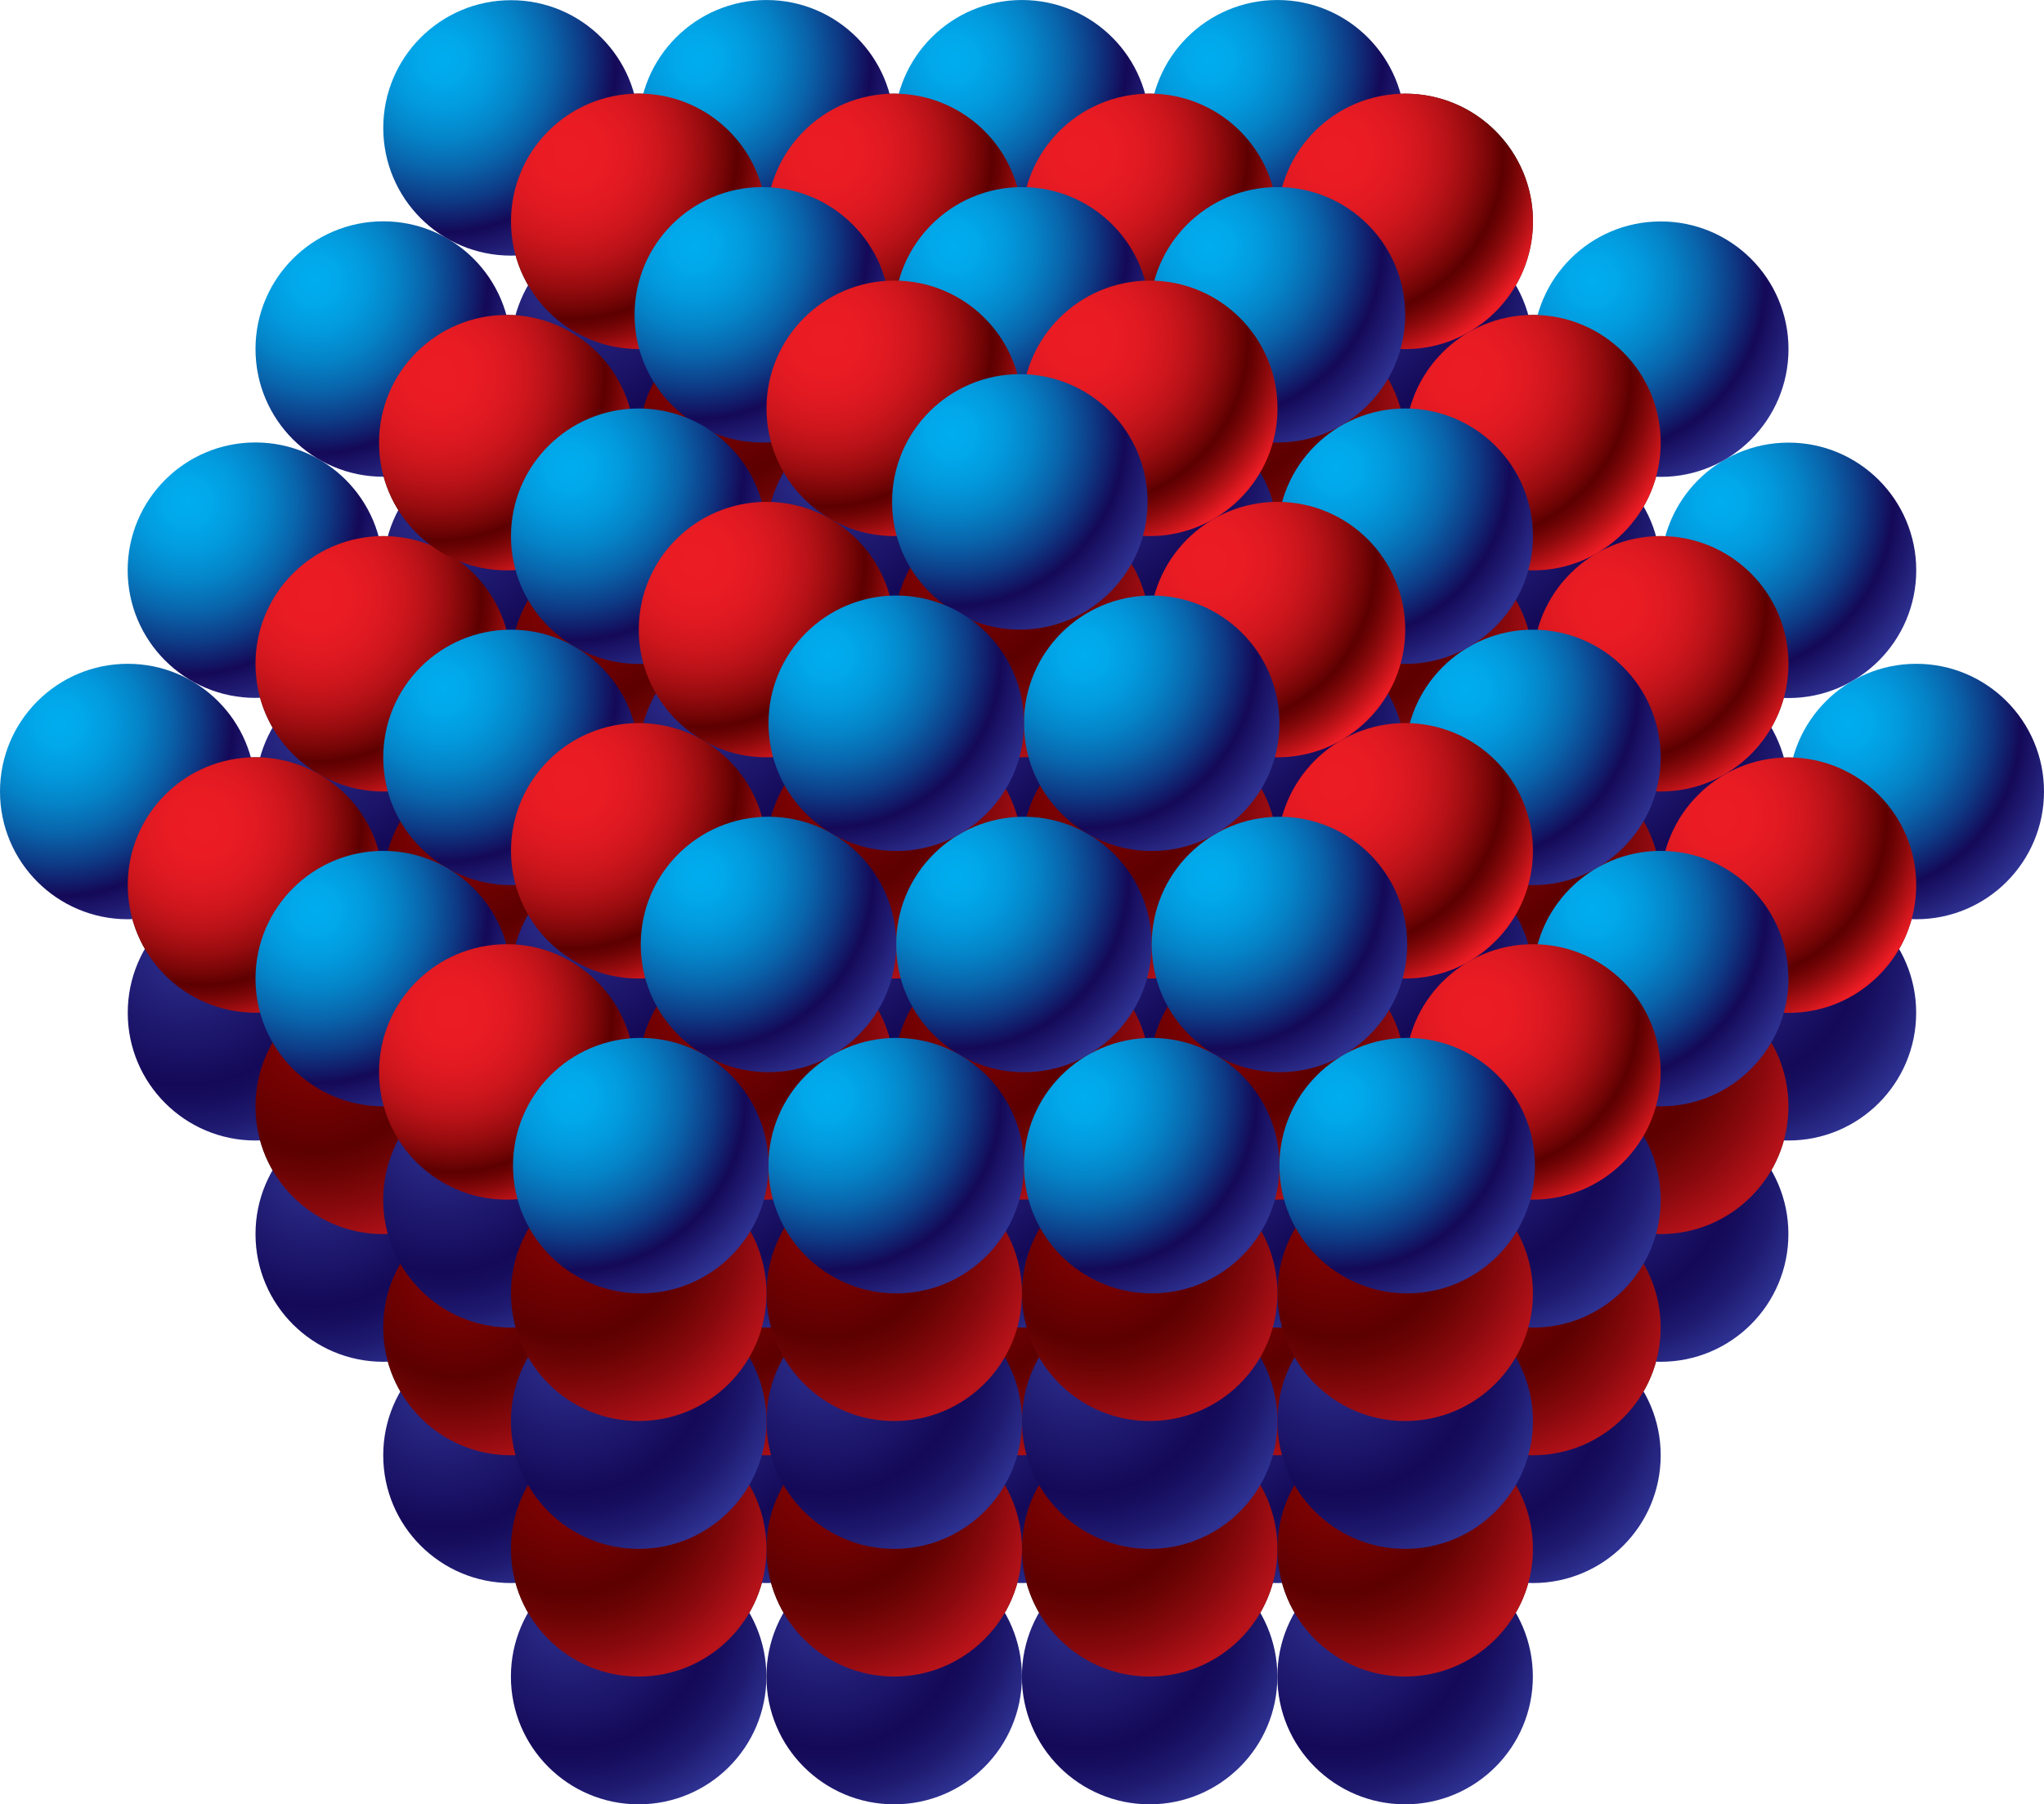 <?xml version="1.0" encoding="utf-8"?>
<!-- Generator: Adobe Illustrator 15.1.0, SVG Export Plug-In . SVG Version: 6.00 Build 0)  -->
<!DOCTYPE svg PUBLIC "-//W3C//DTD SVG 1.1//EN" "http://www.w3.org/Graphics/SVG/1.1/DTD/svg11.dtd">
<svg version="1.1" xmlns="http://www.w3.org/2000/svg" xmlns:xlink="http://www.w3.org/1999/xlink" x="0px" y="0px"
	 width="115.205px" height="101.723px" viewBox="0 0 115.205 101.723" enable-background="new 0 0 115.205 101.723"
	 xml:space="preserve">
<g id="object">
	<g>
		<g>
			<g>
				<circle fill="#231F20" cx="50.4" cy="62.373" r="7.2"/>
			</g>
			<g>
				<circle fill="#231F20" cx="57.601" cy="74.842" r="7.2"/>
			</g>
			<g>
				<circle fill="#231F20" cx="57.601" cy="49.892" r="7.2"/>
			</g>
			<g>
				<circle fill="#231F20" cx="64.8" cy="37.426" r="7.2"/>
			</g>
			<g>
				<circle fill="#231F20" cx="79.2" cy="62.373" r="7.2"/>
			</g>
			<g>
				<circle fill="#231F20" cx="93.601" cy="62.373" r="7.2"/>
			</g>
			<g>
				<circle fill="#231F20" cx="64.8" cy="62.373" r="7.2"/>
			</g>
			<g>
				<circle fill="#231F20" cx="72" cy="74.842" r="7.199"/>
			</g>
			<g>
				<circle fill="#231F20" cx="43.201" cy="74.842" r="7.2"/>
			</g>
			<g>
				<circle fill="#231F20" cx="72" cy="49.893" r="7.199"/>
			</g>
			<g>
				<circle fill="#231F20" cx="86.399" cy="74.842" r="7.2"/>
			</g>
			<g>
				<circle fill="#231F20" cx="86.399" cy="49.892" r="7.2"/>
			</g>
			<g>
				<circle fill="#231F20" cx="79.2" cy="37.426" r="7.2"/>
			</g>
			<g>
				<circle fill="#231F20" cx="72.001" cy="24.955" r="7.2"/>
			</g>
			<g>
				<circle fill="#231F20" cx="100.802" cy="49.903" r="7.2"/>
			</g>
			<g>
				<circle fill="#231F20" cx="93.601" cy="37.422" r="7.2"/>
			</g>
			<g>
				<circle fill="#231F20" cx="86.401" cy="24.955" r="7.2"/>
			</g>
			<g>
				<circle fill="#231F20" cx="36" cy="62.373" r="7.2"/>
			</g>
			<g>
				<circle fill="#231F20" cx="43.199" cy="49.892" r="7.2"/>
			</g>
			<g>
				<circle fill="#231F20" cx="50.399" cy="37.426" r="7.201"/>
			</g>
			<g>
				<circle fill="#231F20" cx="57.6" cy="24.955" r="7.201"/>
			</g>
			<g>
				<circle fill="#231F20" cx="21.599" cy="62.373" r="7.2"/>
			</g>
			<g>
				<circle fill="#231F20" cx="28.799" cy="49.892" r="7.2"/>
			</g>
			<g>
				<circle fill="#231F20" cx="14.401" cy="49.892" r="7.2"/>
			</g>
			<g>
				<circle fill="#231F20" cx="35.999" cy="37.426" r="7.201"/>
			</g>
			<g>
				<circle fill="#231F20" cx="21.601" cy="37.422" r="7.2"/>
			</g>
			<g>
				<circle fill="#231F20" cx="43.2" cy="24.955" r="7.201"/>
			</g>
			<g>
				<circle fill="#231F20" cx="28.564" cy="24.955" r="7.2"/>
			</g>
			<g>
				<circle fill="#231F20" cx="79.202" cy="12.481" r="7.2"/>
			</g>
			<g>
				<circle fill="#231F20" cx="64.801" cy="12.481" r="7.201"/>
			</g>
			<g>
				<circle fill="#231F20" cx="50.4" cy="12.481" r="7.2"/>
			</g>
			<g>
				<circle fill="#231F20" cx="36.001" cy="12.477" r="7.2"/>
			</g>
			<g>
				<circle fill="#231F20" cx="64.8" cy="87.317" r="7.2"/>
			</g>
			<g>
				<circle fill="#231F20" cx="79.2" cy="87.317" r="7.2"/>
			</g>
			<g>
				<circle fill="#231F20" cx="50.399" cy="87.317" r="7.201"/>
			</g>
			<g>
				<circle fill="#231F20" cx="35.999" cy="87.317" r="7.201"/>
			</g>
			<g>
				<circle fill="#231F20" cx="28.799" cy="74.842" r="7.2"/>
			</g>
		</g>
		<g>
			<circle fill="#231F20" cx="57.599" cy="17.748" r="7.2"/>
		</g>
		<g>
			<circle fill="#231F20" cx="42.966" cy="17.748" r="7.2"/>
		</g>
		<g>
			<circle fill="#231F20" cx="71.999" cy="17.748" r="7.2"/>
		</g>
		<g>
			<circle fill="#231F20" cx="43.197" cy="42.699" r="7.2"/>
		</g>
		<g>
			<circle fill="#231F20" cx="28.801" cy="42.699" r="7.2"/>
		</g>
		<g>
			<circle fill="#231F20" cx="57.599" cy="42.699" r="7.2"/>
		</g>
		<g>
			<circle fill="#231F20" cx="71.999" cy="42.699" r="7.2"/>
		</g>
		<g>
			<circle fill="#231F20" cx="86.399" cy="42.699" r="7.2"/>
		</g>
		<g>
			<circle fill="#231F20" cx="43.197" cy="67.644" r="7.2"/>
		</g>
		<g>
			<circle fill="#231F20" cx="28.799" cy="67.644" r="7.2"/>
		</g>
		<g>
			<circle fill="#231F20" cx="57.599" cy="67.644" r="7.2"/>
		</g>
		<g>
			<circle fill="#231F20" cx="71.999" cy="67.644" r="7.2"/>
		</g>
		<g>
			<circle fill="#231F20" cx="86.401" cy="67.644" r="7.2"/>
		</g>
		<g>
			<circle fill="#231F20" cx="50.4" cy="30.229" r="7.2"/>
		</g>
		<g>
			<circle fill="#231F20" cx="36.001" cy="30.229" r="7.2"/>
		</g>
		<g>
			<circle fill="#231F20" cx="64.8" cy="30.229" r="7.2"/>
		</g>
		<g>
			<circle fill="#231F20" cx="79.2" cy="30.229" r="7.2"/>
		</g>
		<g>
			<circle fill="#231F20" cx="35.998" cy="55.17" r="7.2"/>
		</g>
		<g>
			<circle fill="#231F20" cx="21.601" cy="55.17" r="7.2"/>
		</g>
		<g>
			<circle fill="#231F20" cx="50.4" cy="55.17" r="7.2"/>
		</g>
		<g>
			<circle fill="#231F20" cx="64.8" cy="55.17" r="7.2"/>
		</g>
		<g>
			<circle fill="#231F20" cx="79.2" cy="55.17" r="7.2"/>
		</g>
		<g>
			<circle fill="#231F20" cx="93.601" cy="55.17" r="7.2"/>
		</g>
		<g>
			<circle fill="#231F20" cx="35.998" cy="80.119" r="7.2"/>
		</g>
		<g>
			<circle fill="#231F20" cx="50.4" cy="80.119" r="7.2"/>
		</g>
		<g>
			<circle fill="#231F20" cx="64.8" cy="80.119" r="7.2"/>
		</g>
		<g>
			<circle fill="#231F20" cx="79.2" cy="80.119" r="7.2"/>
		</g>
		<g>
			<circle fill="#231F20" cx="50.4" cy="72.912" r="7.2"/>
		</g>
		<g>
			<circle fill="#231F20" cx="57.601" cy="60.431" r="7.2"/>
		</g>
		<g>
			<circle fill="#231F20" cx="64.8" cy="47.965" r="7.2"/>
		</g>
		<g>
			<circle fill="#231F20" cx="79.2" cy="72.912" r="7.2"/>
		</g>
		<g>
			<circle fill="#231F20" cx="64.8" cy="72.912" r="7.2"/>
		</g>
		<g>
			<circle fill="#231F20" cx="72" cy="60.432" r="7.199"/>
		</g>
		<g>
			<circle fill="#231F20" cx="86.399" cy="60.431" r="7.2"/>
		</g>
		<g>
			<circle fill="#231F20" cx="79.2" cy="47.965" r="7.2"/>
		</g>
		<g>
			<circle fill="#231F20" cx="72.001" cy="35.494" r="7.2"/>
		</g>
		<g>
			<circle fill="#231F20" cx="36" cy="72.912" r="7.2"/>
		</g>
		<g>
			<circle fill="#231F20" cx="43.199" cy="60.431" r="7.2"/>
		</g>
		<g>
			<circle fill="#231F20" cx="28.564" cy="60.431" r="7.2"/>
		</g>
		<g>
			<circle fill="#231F20" cx="50.399" cy="47.965" r="7.201"/>
		</g>
		<g>
			<circle fill="#231F20" cx="36.002" cy="47.965" r="7.201"/>
		</g>
		<g>
			<circle fill="#231F20" cx="57.6" cy="35.494" r="7.201"/>
		</g>
		<g>
			<circle fill="#231F20" cx="43.203" cy="35.494" r="7.2"/>
		</g>
		<g>
			<circle fill="#231F20" cx="64.801" cy="23.021" r="7.201"/>
		</g>
		<g>
			<circle fill="#231F20" cx="50.403" cy="23.021" r="7.201"/>
		</g>
		<g>
			<circle fill="#231F20" cx="57.48" cy="28.294" r="7.2"/>
		</g>
		<g>
			<circle fill="#231F20" cx="57.71" cy="53.246" r="7.2"/>
		</g>
		<g>
			<circle fill="#231F20" cx="43.314" cy="53.246" r="7.2"/>
		</g>
		<g>
			<circle fill="#231F20" cx="72.113" cy="53.246" r="7.2"/>
		</g>
		<g>
			<circle fill="#231F20" cx="64.913" cy="40.775" r="7.2"/>
		</g>
		<g>
			<circle fill="#231F20" cx="50.515" cy="40.775" r="7.2"/>
		</g>
		<g>
			<circle fill="#231F20" cx="50.511" cy="65.715" r="7.2"/>
		</g>
		<g>
			<circle fill="#231F20" cx="36.115" cy="65.715" r="7.2"/>
		</g>
		<g>
			<circle fill="#231F20" cx="64.913" cy="65.715" r="7.2"/>
		</g>
		<g>
			<circle fill="#231F20" cx="79.313" cy="65.715" r="7.2"/>
		</g>
	</g>
	<g>
		<g>
			<radialGradient id="SVGID_1_" cx="39.355" cy="3.341" r="12.411" gradientUnits="userSpaceOnUse">
				<stop  offset="0" style="stop-color:#00ADEE"/>
				<stop  offset="0.109" style="stop-color:#01A8EA"/>
				<stop  offset="0.233" style="stop-color:#029ADD"/>
				<stop  offset="0.365" style="stop-color:#0584C8"/>
				<stop  offset="0.502" style="stop-color:#0964AB"/>
				<stop  offset="0.643" style="stop-color:#0E3A85"/>
				<stop  offset="0.785" style="stop-color:#140958"/>
				<stop  offset="1" style="stop-color:#2E3191"/>
			</radialGradient>
			<circle fill="url(#SVGID_1_)" cx="43.197" cy="7.201" r="7.2"/>
		</g>
		<g>
			<radialGradient id="SVGID_2_" cx="53.757" cy="3.341" r="12.411" gradientUnits="userSpaceOnUse">
				<stop  offset="0" style="stop-color:#00ADEE"/>
				<stop  offset="0.109" style="stop-color:#01A8EA"/>
				<stop  offset="0.233" style="stop-color:#029ADD"/>
				<stop  offset="0.365" style="stop-color:#0584C8"/>
				<stop  offset="0.502" style="stop-color:#0964AB"/>
				<stop  offset="0.643" style="stop-color:#0E3A85"/>
				<stop  offset="0.785" style="stop-color:#140958"/>
				<stop  offset="1" style="stop-color:#2E3191"/>
			</radialGradient>
			<circle fill="url(#SVGID_2_)" cx="57.599" cy="7.201" r="7.2"/>
		</g>
		<g>
			<radialGradient id="SVGID_3_" cx="68.157" cy="3.341" r="12.411" gradientUnits="userSpaceOnUse">
				<stop  offset="0" style="stop-color:#00ADEE"/>
				<stop  offset="0.109" style="stop-color:#01A8EA"/>
				<stop  offset="0.233" style="stop-color:#029ADD"/>
				<stop  offset="0.365" style="stop-color:#0584C8"/>
				<stop  offset="0.502" style="stop-color:#0964AB"/>
				<stop  offset="0.643" style="stop-color:#0E3A85"/>
				<stop  offset="0.785" style="stop-color:#140958"/>
				<stop  offset="1" style="stop-color:#2E3191"/>
			</radialGradient>
			<circle fill="url(#SVGID_3_)" cx="71.999" cy="7.201" r="7.2"/>
		</g>
		<g>
			<radialGradient id="SVGID_4_" cx="39.355" cy="28.292" r="12.411" gradientUnits="userSpaceOnUse">
				<stop  offset="0" style="stop-color:#2E3191"/>
				<stop  offset="0.638" style="stop-color:#140958"/>
				<stop  offset="0.725" style="stop-color:#170E5F"/>
				<stop  offset="0.849" style="stop-color:#1F1B71"/>
				<stop  offset="0.993" style="stop-color:#2D308F"/>
				<stop  offset="1" style="stop-color:#2E3191"/>
			</radialGradient>
			<circle fill="url(#SVGID_4_)" cx="43.197" cy="32.153" r="7.2"/>
		</g>
		<g>
			<radialGradient id="SVGID_5_" cx="24.957" cy="28.292" r="12.411" gradientUnits="userSpaceOnUse">
				<stop  offset="0" style="stop-color:#2E3191"/>
				<stop  offset="0.638" style="stop-color:#140958"/>
				<stop  offset="0.725" style="stop-color:#170E5F"/>
				<stop  offset="0.849" style="stop-color:#1F1B71"/>
				<stop  offset="0.993" style="stop-color:#2D308F"/>
				<stop  offset="1" style="stop-color:#2E3191"/>
			</radialGradient>
			<circle fill="url(#SVGID_5_)" cx="28.799" cy="32.153" r="7.2"/>
		</g>
		<g>
			<radialGradient id="SVGID_6_" cx="53.757" cy="28.292" r="12.411" gradientUnits="userSpaceOnUse">
				<stop  offset="0" style="stop-color:#2E3191"/>
				<stop  offset="0.638" style="stop-color:#140958"/>
				<stop  offset="0.725" style="stop-color:#170E5F"/>
				<stop  offset="0.849" style="stop-color:#1F1B71"/>
				<stop  offset="0.993" style="stop-color:#2D308F"/>
				<stop  offset="1" style="stop-color:#2E3191"/>
			</radialGradient>
			<circle fill="url(#SVGID_6_)" cx="57.599" cy="32.153" r="7.2"/>
		</g>
		<g>
			<radialGradient id="SVGID_7_" cx="68.157" cy="28.292" r="12.411" gradientUnits="userSpaceOnUse">
				<stop  offset="0" style="stop-color:#2E3191"/>
				<stop  offset="0.638" style="stop-color:#140958"/>
				<stop  offset="0.725" style="stop-color:#170E5F"/>
				<stop  offset="0.849" style="stop-color:#1F1B71"/>
				<stop  offset="0.993" style="stop-color:#2D308F"/>
				<stop  offset="1" style="stop-color:#2E3191"/>
			</radialGradient>
			<circle fill="url(#SVGID_7_)" cx="71.999" cy="32.153" r="7.2"/>
		</g>
		<g>
			<radialGradient id="SVGID_8_" cx="82.558" cy="28.292" r="12.411" gradientUnits="userSpaceOnUse">
				<stop  offset="0" style="stop-color:#2E3191"/>
				<stop  offset="0.638" style="stop-color:#140958"/>
				<stop  offset="0.725" style="stop-color:#170E5F"/>
				<stop  offset="0.849" style="stop-color:#1F1B71"/>
				<stop  offset="0.993" style="stop-color:#2D308F"/>
				<stop  offset="1" style="stop-color:#2E3191"/>
			</radialGradient>
			<circle fill="url(#SVGID_8_)" cx="86.399" cy="32.153" r="7.2"/>
		</g>
		<g>
			<radialGradient id="SVGID_9_" cx="39.355" cy="53.237" r="12.41" gradientUnits="userSpaceOnUse">
				<stop  offset="0" style="stop-color:#2E3191"/>
				<stop  offset="0.638" style="stop-color:#140958"/>
				<stop  offset="0.725" style="stop-color:#170E5F"/>
				<stop  offset="0.849" style="stop-color:#1F1B71"/>
				<stop  offset="0.993" style="stop-color:#2D308F"/>
				<stop  offset="1" style="stop-color:#2E3191"/>
			</radialGradient>
			<circle fill="url(#SVGID_9_)" cx="43.197" cy="57.098" r="7.2"/>
		</g>
		<g>
			<radialGradient id="SVGID_10_" cx="24.957" cy="53.237" r="12.409" gradientUnits="userSpaceOnUse">
				<stop  offset="0" style="stop-color:#2E3191"/>
				<stop  offset="0.638" style="stop-color:#140958"/>
				<stop  offset="0.725" style="stop-color:#170E5F"/>
				<stop  offset="0.849" style="stop-color:#1F1B71"/>
				<stop  offset="0.993" style="stop-color:#2D308F"/>
				<stop  offset="1" style="stop-color:#2E3191"/>
			</radialGradient>
			<circle fill="url(#SVGID_10_)" cx="28.799" cy="57.098" r="7.2"/>
		</g>
		<g>
			<radialGradient id="SVGID_11_" cx="53.757" cy="53.237" r="12.41" gradientUnits="userSpaceOnUse">
				<stop  offset="0" style="stop-color:#2E3191"/>
				<stop  offset="0.638" style="stop-color:#140958"/>
				<stop  offset="0.725" style="stop-color:#170E5F"/>
				<stop  offset="0.849" style="stop-color:#1F1B71"/>
				<stop  offset="0.993" style="stop-color:#2D308F"/>
				<stop  offset="1" style="stop-color:#2E3191"/>
			</radialGradient>
			<circle fill="url(#SVGID_11_)" cx="57.599" cy="57.098" r="7.2"/>
		</g>
		<g>
			<radialGradient id="SVGID_12_" cx="68.157" cy="53.237" r="12.41" gradientUnits="userSpaceOnUse">
				<stop  offset="0" style="stop-color:#2E3191"/>
				<stop  offset="0.638" style="stop-color:#140958"/>
				<stop  offset="0.725" style="stop-color:#170E5F"/>
				<stop  offset="0.849" style="stop-color:#1F1B71"/>
				<stop  offset="0.993" style="stop-color:#2D308F"/>
				<stop  offset="1" style="stop-color:#2E3191"/>
			</radialGradient>
			<circle fill="url(#SVGID_12_)" cx="71.999" cy="57.098" r="7.2"/>
		</g>
		<g>
			<radialGradient id="SVGID_13_" cx="82.56" cy="53.237" r="12.41" gradientUnits="userSpaceOnUse">
				<stop  offset="0" style="stop-color:#2E3191"/>
				<stop  offset="0.638" style="stop-color:#140958"/>
				<stop  offset="0.725" style="stop-color:#170E5F"/>
				<stop  offset="0.849" style="stop-color:#1F1B71"/>
				<stop  offset="0.993" style="stop-color:#2D308F"/>
				<stop  offset="1" style="stop-color:#2E3191"/>
			</radialGradient>
			<circle fill="url(#SVGID_13_)" cx="86.401" cy="57.098" r="7.2"/>
		</g>
		<g>
			<radialGradient id="SVGID_14_" cx="32.155" cy="15.823" r="12.41" gradientUnits="userSpaceOnUse">
				<stop  offset="0" style="stop-color:#2E3191"/>
				<stop  offset="0.638" style="stop-color:#140958"/>
				<stop  offset="0.725" style="stop-color:#170E5F"/>
				<stop  offset="0.849" style="stop-color:#1F1B71"/>
				<stop  offset="0.993" style="stop-color:#2D308F"/>
				<stop  offset="1" style="stop-color:#2E3191"/>
			</radialGradient>
			<circle fill="url(#SVGID_14_)" cx="35.998" cy="19.684" r="7.2"/>
		</g>
		<g>
			<radialGradient id="SVGID_15_" cx="46.558" cy="15.823" r="12.41" gradientUnits="userSpaceOnUse">
				<stop  offset="0" style="stop-color:#2E3191"/>
				<stop  offset="0.638" style="stop-color:#140958"/>
				<stop  offset="0.725" style="stop-color:#170E5F"/>
				<stop  offset="0.849" style="stop-color:#1F1B71"/>
				<stop  offset="0.993" style="stop-color:#2D308F"/>
				<stop  offset="1" style="stop-color:#2E3191"/>
			</radialGradient>
			<circle fill="url(#SVGID_15_)" cx="50.4" cy="19.684" r="7.2"/>
		</g>
		<g>
			<radialGradient id="SVGID_16_" cx="60.958" cy="15.823" r="12.41" gradientUnits="userSpaceOnUse">
				<stop  offset="0" style="stop-color:#2E3191"/>
				<stop  offset="0.638" style="stop-color:#140958"/>
				<stop  offset="0.725" style="stop-color:#170E5F"/>
				<stop  offset="0.849" style="stop-color:#1F1B71"/>
				<stop  offset="0.993" style="stop-color:#2D308F"/>
				<stop  offset="1" style="stop-color:#2E3191"/>
			</radialGradient>
			<circle fill="url(#SVGID_16_)" cx="64.8" cy="19.684" r="7.2"/>
		</g>
		<g>
			<radialGradient id="SVGID_17_" cx="75.358" cy="15.823" r="12.41" gradientUnits="userSpaceOnUse">
				<stop  offset="0" style="stop-color:#2E3191"/>
				<stop  offset="0.638" style="stop-color:#140958"/>
				<stop  offset="0.725" style="stop-color:#170E5F"/>
				<stop  offset="0.849" style="stop-color:#1F1B71"/>
				<stop  offset="0.993" style="stop-color:#2D308F"/>
				<stop  offset="1" style="stop-color:#2E3191"/>
			</radialGradient>
			<circle fill="url(#SVGID_17_)" cx="79.2" cy="19.684" r="7.2"/>
		</g>
		<g>
			<radialGradient id="SVGID_18_" cx="32.155" cy="40.763" r="12.411" gradientUnits="userSpaceOnUse">
				<stop  offset="0" style="stop-color:#2E3191"/>
				<stop  offset="0.638" style="stop-color:#140958"/>
				<stop  offset="0.725" style="stop-color:#170E5F"/>
				<stop  offset="0.849" style="stop-color:#1F1B71"/>
				<stop  offset="0.993" style="stop-color:#2D308F"/>
				<stop  offset="1" style="stop-color:#2E3191"/>
			</radialGradient>
			<circle fill="url(#SVGID_18_)" cx="35.998" cy="44.623" r="7.2"/>
		</g>
		<g>
			<radialGradient id="SVGID_19_" cx="17.756" cy="40.763" r="12.411" gradientUnits="userSpaceOnUse">
				<stop  offset="0" style="stop-color:#2E3191"/>
				<stop  offset="0.638" style="stop-color:#140958"/>
				<stop  offset="0.725" style="stop-color:#170E5F"/>
				<stop  offset="0.849" style="stop-color:#1F1B71"/>
				<stop  offset="0.993" style="stop-color:#2D308F"/>
				<stop  offset="1" style="stop-color:#2E3191"/>
			</radialGradient>
			<circle fill="url(#SVGID_19_)" cx="21.599" cy="44.623" r="7.2"/>
		</g>
		<g>
			<radialGradient id="SVGID_20_" cx="46.558" cy="40.763" r="12.411" gradientUnits="userSpaceOnUse">
				<stop  offset="0" style="stop-color:#2E3191"/>
				<stop  offset="0.638" style="stop-color:#140958"/>
				<stop  offset="0.725" style="stop-color:#170E5F"/>
				<stop  offset="0.849" style="stop-color:#1F1B71"/>
				<stop  offset="0.993" style="stop-color:#2D308F"/>
				<stop  offset="1" style="stop-color:#2E3191"/>
			</radialGradient>
			<circle fill="url(#SVGID_20_)" cx="50.4" cy="44.623" r="7.2"/>
		</g>
		<g>
			<radialGradient id="SVGID_21_" cx="60.958" cy="40.763" r="12.41" gradientUnits="userSpaceOnUse">
				<stop  offset="0" style="stop-color:#2E3191"/>
				<stop  offset="0.638" style="stop-color:#140958"/>
				<stop  offset="0.725" style="stop-color:#170E5F"/>
				<stop  offset="0.849" style="stop-color:#1F1B71"/>
				<stop  offset="0.993" style="stop-color:#2D308F"/>
				<stop  offset="1" style="stop-color:#2E3191"/>
			</radialGradient>
			<circle fill="url(#SVGID_21_)" cx="64.8" cy="44.623" r="7.2"/>
		</g>
		<g>
			<radialGradient id="SVGID_22_" cx="75.358" cy="40.763" r="12.41" gradientUnits="userSpaceOnUse">
				<stop  offset="0" style="stop-color:#2E3191"/>
				<stop  offset="0.638" style="stop-color:#140958"/>
				<stop  offset="0.725" style="stop-color:#170E5F"/>
				<stop  offset="0.849" style="stop-color:#1F1B71"/>
				<stop  offset="0.993" style="stop-color:#2D308F"/>
				<stop  offset="1" style="stop-color:#2E3191"/>
			</radialGradient>
			<circle fill="url(#SVGID_22_)" cx="79.2" cy="44.623" r="7.2"/>
		</g>
		<g>
			<radialGradient id="SVGID_23_" cx="89.759" cy="40.763" r="12.41" gradientUnits="userSpaceOnUse">
				<stop  offset="0" style="stop-color:#2E3191"/>
				<stop  offset="0.638" style="stop-color:#140958"/>
				<stop  offset="0.725" style="stop-color:#170E5F"/>
				<stop  offset="0.849" style="stop-color:#1F1B71"/>
				<stop  offset="0.993" style="stop-color:#2D308F"/>
				<stop  offset="1" style="stop-color:#2E3191"/>
			</radialGradient>
			<circle fill="url(#SVGID_23_)" cx="93.601" cy="44.623" r="7.2"/>
		</g>
		<g>
			<radialGradient id="SVGID_24_" cx="96.962" cy="28.292" r="12.411" gradientUnits="userSpaceOnUse">
				<stop  offset="0" style="stop-color:#00ADEE"/>
				<stop  offset="0.109" style="stop-color:#01A8EA"/>
				<stop  offset="0.233" style="stop-color:#029ADD"/>
				<stop  offset="0.365" style="stop-color:#0584C8"/>
				<stop  offset="0.502" style="stop-color:#0964AB"/>
				<stop  offset="0.643" style="stop-color:#0E3A85"/>
				<stop  offset="0.785" style="stop-color:#140958"/>
				<stop  offset="1" style="stop-color:#2E3191"/>
			</radialGradient>
			<circle fill="url(#SVGID_24_)" cx="100.804" cy="32.153" r="7.2"/>
		</g>
		<g>
			<radialGradient id="SVGID_25_" cx="89.763" cy="15.823" r="12.41" gradientUnits="userSpaceOnUse">
				<stop  offset="0" style="stop-color:#00ADEE"/>
				<stop  offset="0.109" style="stop-color:#01A8EA"/>
				<stop  offset="0.233" style="stop-color:#029ADD"/>
				<stop  offset="0.365" style="stop-color:#0584C8"/>
				<stop  offset="0.502" style="stop-color:#0964AB"/>
				<stop  offset="0.643" style="stop-color:#0E3A85"/>
				<stop  offset="0.785" style="stop-color:#140958"/>
				<stop  offset="1" style="stop-color:#2E3191"/>
			</radialGradient>
			<circle fill="url(#SVGID_25_)" cx="93.604" cy="19.684" r="7.2"/>
		</g>
		<g>
			<g>
				<radialGradient id="SVGID_26_" cx="104.163" cy="40.763" r="12.41" gradientUnits="userSpaceOnUse">
					<stop  offset="0" style="stop-color:#00ADEE"/>
					<stop  offset="0.109" style="stop-color:#01A8EA"/>
					<stop  offset="0.233" style="stop-color:#029ADD"/>
					<stop  offset="0.365" style="stop-color:#0584C8"/>
					<stop  offset="0.502" style="stop-color:#0964AB"/>
					<stop  offset="0.643" style="stop-color:#0E3A85"/>
					<stop  offset="0.785" style="stop-color:#140958"/>
					<stop  offset="1" style="stop-color:#2E3191"/>
				</radialGradient>
				<circle fill="url(#SVGID_26_)" cx="108.005" cy="44.623" r="7.2"/>
			</g>
		</g>
		<g>
			<radialGradient id="SVGID_27_" cx="32.155" cy="65.712" r="12.411" gradientUnits="userSpaceOnUse">
				<stop  offset="0" style="stop-color:#2E3191"/>
				<stop  offset="0.638" style="stop-color:#140958"/>
				<stop  offset="0.725" style="stop-color:#170E5F"/>
				<stop  offset="0.849" style="stop-color:#1F1B71"/>
				<stop  offset="0.993" style="stop-color:#2D308F"/>
				<stop  offset="1" style="stop-color:#2E3191"/>
			</radialGradient>
			<circle fill="url(#SVGID_27_)" cx="35.998" cy="69.572" r="7.2"/>
		</g>
		<g>
			<radialGradient id="SVGID_28_" cx="46.558" cy="65.712" r="12.411" gradientUnits="userSpaceOnUse">
				<stop  offset="0" style="stop-color:#2E3191"/>
				<stop  offset="0.638" style="stop-color:#140958"/>
				<stop  offset="0.725" style="stop-color:#170E5F"/>
				<stop  offset="0.849" style="stop-color:#1F1B71"/>
				<stop  offset="0.993" style="stop-color:#2D308F"/>
				<stop  offset="1" style="stop-color:#2E3191"/>
			</radialGradient>
			<circle fill="url(#SVGID_28_)" cx="50.4" cy="69.572" r="7.2"/>
		</g>
		<g>
			<radialGradient id="SVGID_29_" cx="60.958" cy="65.712" r="12.41" gradientUnits="userSpaceOnUse">
				<stop  offset="0" style="stop-color:#2E3191"/>
				<stop  offset="0.638" style="stop-color:#140958"/>
				<stop  offset="0.725" style="stop-color:#170E5F"/>
				<stop  offset="0.849" style="stop-color:#1F1B71"/>
				<stop  offset="0.993" style="stop-color:#2D308F"/>
				<stop  offset="1" style="stop-color:#2E3191"/>
			</radialGradient>
			<circle fill="url(#SVGID_29_)" cx="64.8" cy="69.572" r="7.2"/>
		</g>
		<g>
			<radialGradient id="SVGID_30_" cx="75.358" cy="65.712" r="12.41" gradientUnits="userSpaceOnUse">
				<stop  offset="0" style="stop-color:#2E3191"/>
				<stop  offset="0.638" style="stop-color:#140958"/>
				<stop  offset="0.725" style="stop-color:#170E5F"/>
				<stop  offset="0.849" style="stop-color:#1F1B71"/>
				<stop  offset="0.993" style="stop-color:#2D308F"/>
				<stop  offset="1" style="stop-color:#2E3191"/>
			</radialGradient>
			<circle fill="url(#SVGID_30_)" cx="79.2" cy="69.572" r="7.2"/>
		</g>
		<g>
			<radialGradient id="SVGID_31_" cx="96.958" cy="53.237" r="12.41" gradientUnits="userSpaceOnUse">
				<stop  offset="0" style="stop-color:#2E3191"/>
				<stop  offset="0.638" style="stop-color:#140958"/>
				<stop  offset="0.725" style="stop-color:#170E5F"/>
				<stop  offset="0.849" style="stop-color:#1F1B71"/>
				<stop  offset="0.993" style="stop-color:#2D308F"/>
				<stop  offset="1" style="stop-color:#2E3191"/>
			</radialGradient>
			<circle fill="url(#SVGID_31_)" cx="100.8" cy="57.098" r="7.2"/>
		</g>
		<g>
			<radialGradient id="SVGID_32_" cx="89.757" cy="65.712" r="12.41" gradientUnits="userSpaceOnUse">
				<stop  offset="0" style="stop-color:#2E3191"/>
				<stop  offset="0.638" style="stop-color:#140958"/>
				<stop  offset="0.725" style="stop-color:#170E5F"/>
				<stop  offset="0.849" style="stop-color:#1F1B71"/>
				<stop  offset="0.993" style="stop-color:#2D308F"/>
				<stop  offset="1" style="stop-color:#2E3191"/>
			</radialGradient>
			<circle fill="url(#SVGID_32_)" cx="93.599" cy="69.572" r="7.2"/>
		</g>
		<g>
			<radialGradient id="SVGID_33_" cx="17.758" cy="65.712" r="12.41" gradientUnits="userSpaceOnUse">
				<stop  offset="0" style="stop-color:#2E3191"/>
				<stop  offset="0.638" style="stop-color:#140958"/>
				<stop  offset="0.725" style="stop-color:#170E5F"/>
				<stop  offset="0.849" style="stop-color:#1F1B71"/>
				<stop  offset="0.993" style="stop-color:#2D308F"/>
				<stop  offset="1" style="stop-color:#2E3191"/>
			</radialGradient>
			<circle fill="url(#SVGID_33_)" cx="21.601" cy="69.572" r="7.2"/>
		</g>
		<g>
			<radialGradient id="SVGID_34_" cx="10.558" cy="53.237" r="12.411" gradientUnits="userSpaceOnUse">
				<stop  offset="0" style="stop-color:#2E3191"/>
				<stop  offset="0.638" style="stop-color:#140958"/>
				<stop  offset="0.725" style="stop-color:#170E5F"/>
				<stop  offset="0.849" style="stop-color:#1F1B71"/>
				<stop  offset="0.993" style="stop-color:#2D308F"/>
				<stop  offset="1" style="stop-color:#2E3191"/>
			</radialGradient>
			<circle fill="url(#SVGID_34_)" cx="14.4" cy="57.098" r="7.2"/>
		</g>
		<g>
			<radialGradient id="SVGID_35_" cx="24.957" cy="78.186" r="12.411" gradientUnits="userSpaceOnUse">
				<stop  offset="0" style="stop-color:#2E3191"/>
				<stop  offset="0.638" style="stop-color:#140958"/>
				<stop  offset="0.725" style="stop-color:#170E5F"/>
				<stop  offset="0.849" style="stop-color:#1F1B71"/>
				<stop  offset="0.993" style="stop-color:#2D308F"/>
				<stop  offset="1" style="stop-color:#2E3191"/>
			</radialGradient>
			<circle fill="url(#SVGID_35_)" cx="28.8" cy="82.047" r="7.2"/>
		</g>
		<g>
			<radialGradient id="SVGID_36_" cx="39.36" cy="78.186" r="12.411" gradientUnits="userSpaceOnUse">
				<stop  offset="0" style="stop-color:#2E3191"/>
				<stop  offset="0.638" style="stop-color:#140958"/>
				<stop  offset="0.725" style="stop-color:#170E5F"/>
				<stop  offset="0.849" style="stop-color:#1F1B71"/>
				<stop  offset="0.993" style="stop-color:#2D308F"/>
				<stop  offset="1" style="stop-color:#2E3191"/>
			</radialGradient>
			<circle fill="url(#SVGID_36_)" cx="43.203" cy="82.047" r="7.2"/>
		</g>
		<g>
			<radialGradient id="SVGID_37_" cx="53.759" cy="78.186" r="12.411" gradientUnits="userSpaceOnUse">
				<stop  offset="0" style="stop-color:#2E3191"/>
				<stop  offset="0.638" style="stop-color:#140958"/>
				<stop  offset="0.725" style="stop-color:#170E5F"/>
				<stop  offset="0.849" style="stop-color:#1F1B71"/>
				<stop  offset="0.993" style="stop-color:#2D308F"/>
				<stop  offset="1" style="stop-color:#2E3191"/>
			</radialGradient>
			<circle fill="url(#SVGID_37_)" cx="57.601" cy="82.047" r="7.2"/>
		</g>
		<g>
			<radialGradient id="SVGID_38_" cx="68.159" cy="78.186" r="12.41" gradientUnits="userSpaceOnUse">
				<stop  offset="0" style="stop-color:#2E3191"/>
				<stop  offset="0.638" style="stop-color:#140958"/>
				<stop  offset="0.725" style="stop-color:#170E5F"/>
				<stop  offset="0.849" style="stop-color:#1F1B71"/>
				<stop  offset="0.993" style="stop-color:#2D308F"/>
				<stop  offset="1" style="stop-color:#2E3191"/>
			</radialGradient>
			<circle fill="url(#SVGID_38_)" cx="72.001" cy="82.047" r="7.2"/>
		</g>
		<g>
			<radialGradient id="SVGID_39_" cx="82.56" cy="78.186" r="12.41" gradientUnits="userSpaceOnUse">
				<stop  offset="0" style="stop-color:#2E3191"/>
				<stop  offset="0.638" style="stop-color:#140958"/>
				<stop  offset="0.725" style="stop-color:#170E5F"/>
				<stop  offset="0.849" style="stop-color:#1F1B71"/>
				<stop  offset="0.993" style="stop-color:#2D308F"/>
				<stop  offset="1" style="stop-color:#2E3191"/>
			</radialGradient>
			<circle fill="url(#SVGID_39_)" cx="86.401" cy="82.047" r="7.2"/>
		</g>
		<g>
			<radialGradient id="SVGID_40_" cx="32.153" cy="90.661" r="12.411" gradientUnits="userSpaceOnUse">
				<stop  offset="0" style="stop-color:#2E3191"/>
				<stop  offset="0.638" style="stop-color:#140958"/>
				<stop  offset="0.725" style="stop-color:#170E5F"/>
				<stop  offset="0.849" style="stop-color:#1F1B71"/>
				<stop  offset="0.993" style="stop-color:#2D308F"/>
				<stop  offset="1" style="stop-color:#2E3191"/>
			</radialGradient>
			<circle fill="url(#SVGID_40_)" cx="35.996" cy="94.521" r="7.2"/>
		</g>
		<g>
			<radialGradient id="SVGID_41_" cx="46.556" cy="90.661" r="12.411" gradientUnits="userSpaceOnUse">
				<stop  offset="0" style="stop-color:#2E3191"/>
				<stop  offset="0.638" style="stop-color:#140958"/>
				<stop  offset="0.725" style="stop-color:#170E5F"/>
				<stop  offset="0.849" style="stop-color:#1F1B71"/>
				<stop  offset="0.993" style="stop-color:#2D308F"/>
				<stop  offset="1" style="stop-color:#2E3191"/>
			</radialGradient>
			<circle fill="url(#SVGID_41_)" cx="50.398" cy="94.521" r="7.2"/>
		</g>
		<g>
			<radialGradient id="SVGID_42_" cx="60.954" cy="90.661" r="12.411" gradientUnits="userSpaceOnUse">
				<stop  offset="0" style="stop-color:#2E3191"/>
				<stop  offset="0.638" style="stop-color:#140958"/>
				<stop  offset="0.725" style="stop-color:#170E5F"/>
				<stop  offset="0.849" style="stop-color:#1F1B71"/>
				<stop  offset="0.993" style="stop-color:#2D308F"/>
				<stop  offset="1" style="stop-color:#2E3191"/>
			</radialGradient>
			<circle fill="url(#SVGID_42_)" cx="64.796" cy="94.521" r="7.2"/>
		</g>
		<g>
			<radialGradient id="SVGID_43_" cx="75.355" cy="90.661" r="12.411" gradientUnits="userSpaceOnUse">
				<stop  offset="0" style="stop-color:#2E3191"/>
				<stop  offset="0.638" style="stop-color:#140958"/>
				<stop  offset="0.725" style="stop-color:#170E5F"/>
				<stop  offset="0.849" style="stop-color:#1F1B71"/>
				<stop  offset="0.993" style="stop-color:#2D308F"/>
				<stop  offset="1" style="stop-color:#2E3191"/>
			</radialGradient>
			<circle fill="url(#SVGID_43_)" cx="79.196" cy="94.521" r="7.2"/>
		</g>
		<g>
			<radialGradient id="SVGID_44_" cx="3.358" cy="40.763" r="12.411" gradientUnits="userSpaceOnUse">
				<stop  offset="0" style="stop-color:#00ADEE"/>
				<stop  offset="0.109" style="stop-color:#01A8EA"/>
				<stop  offset="0.233" style="stop-color:#029ADD"/>
				<stop  offset="0.365" style="stop-color:#0584C8"/>
				<stop  offset="0.502" style="stop-color:#0964AB"/>
				<stop  offset="0.643" style="stop-color:#0E3A85"/>
				<stop  offset="0.785" style="stop-color:#140958"/>
				<stop  offset="1" style="stop-color:#2E3191"/>
			</radialGradient>
			<circle fill="url(#SVGID_44_)" cx="7.2" cy="44.623" r="7.2"/>
		</g>
		<g>
			<radialGradient id="SVGID_45_" cx="10.554" cy="28.282" r="12.411" gradientUnits="userSpaceOnUse">
				<stop  offset="0" style="stop-color:#00ADEE"/>
				<stop  offset="0.109" style="stop-color:#01A8EA"/>
				<stop  offset="0.233" style="stop-color:#029ADD"/>
				<stop  offset="0.365" style="stop-color:#0584C8"/>
				<stop  offset="0.502" style="stop-color:#0964AB"/>
				<stop  offset="0.643" style="stop-color:#0E3A85"/>
				<stop  offset="0.785" style="stop-color:#140958"/>
				<stop  offset="1" style="stop-color:#2E3191"/>
			</radialGradient>
			<circle fill="url(#SVGID_45_)" cx="14.396" cy="32.144" r="7.2"/>
		</g>
		<g>
			<radialGradient id="SVGID_46_" cx="17.759" cy="15.815" r="12.411" gradientUnits="userSpaceOnUse">
				<stop  offset="0" style="stop-color:#00ADEE"/>
				<stop  offset="0.109" style="stop-color:#01A8EA"/>
				<stop  offset="0.233" style="stop-color:#029ADD"/>
				<stop  offset="0.365" style="stop-color:#0584C8"/>
				<stop  offset="0.502" style="stop-color:#0964AB"/>
				<stop  offset="0.643" style="stop-color:#0E3A85"/>
				<stop  offset="0.785" style="stop-color:#140958"/>
				<stop  offset="1" style="stop-color:#2E3191"/>
			</radialGradient>
			<circle fill="url(#SVGID_46_)" cx="21.601" cy="19.677" r="7.2"/>
		</g>
		<g>
			<radialGradient id="SVGID_47_" cx="24.959" cy="3.351" r="12.41" gradientUnits="userSpaceOnUse">
				<stop  offset="0" style="stop-color:#00ADEE"/>
				<stop  offset="0.109" style="stop-color:#01A8EA"/>
				<stop  offset="0.233" style="stop-color:#029ADD"/>
				<stop  offset="0.365" style="stop-color:#0584C8"/>
				<stop  offset="0.502" style="stop-color:#0964AB"/>
				<stop  offset="0.643" style="stop-color:#0E3A85"/>
				<stop  offset="0.785" style="stop-color:#140958"/>
				<stop  offset="1" style="stop-color:#2E3191"/>
			</radialGradient>
			<circle fill="url(#SVGID_47_)" cx="28.802" cy="7.211" r="7.2"/>
		</g>
	</g>
	<g>
		<g>
			
				<radialGradient id="SVGID_48_" cx="79.925" cy="-54.052" r="12.411" gradientTransform="matrix(1 0 0 1 -33.367 112.564)" gradientUnits="userSpaceOnUse">
				<stop  offset="0" style="stop-color:#8A0304"/>
				<stop  offset="0.515" style="stop-color:#5D0000"/>
				<stop  offset="0.611" style="stop-color:#690303"/>
				<stop  offset="0.786" style="stop-color:#89090D"/>
				<stop  offset="1" style="stop-color:#B9131A"/>
			</radialGradient>
			<circle fill="url(#SVGID_48_)" cx="50.4" cy="62.373" r="7.2"/>
		</g>
		<g>
			
				<radialGradient id="SVGID_49_" cx="87.916" cy="-41.079" r="11.903" gradientTransform="matrix(1 0 0 1 -33.367 112.564)" gradientUnits="userSpaceOnUse">
				<stop  offset="0" style="stop-color:#8A0304"/>
				<stop  offset="0.515" style="stop-color:#5D0000"/>
				<stop  offset="0.611" style="stop-color:#690303"/>
				<stop  offset="0.786" style="stop-color:#89090D"/>
				<stop  offset="1" style="stop-color:#B9131A"/>
			</radialGradient>
			<circle fill="url(#SVGID_49_)" cx="57.601" cy="74.842" r="7.2"/>
		</g>
		<g>
			
				<radialGradient id="SVGID_50_" cx="87.916" cy="-66.029" r="11.903" gradientTransform="matrix(1 0 0 1 -33.367 112.564)" gradientUnits="userSpaceOnUse">
				<stop  offset="0" style="stop-color:#8A0304"/>
				<stop  offset="0.515" style="stop-color:#5D0000"/>
				<stop  offset="0.611" style="stop-color:#690303"/>
				<stop  offset="0.786" style="stop-color:#89090D"/>
				<stop  offset="1" style="stop-color:#B9131A"/>
			</radialGradient>
			<circle fill="url(#SVGID_50_)" cx="57.601" cy="49.892" r="7.2"/>
		</g>
		<g>
			
				<radialGradient id="SVGID_51_" cx="94.325" cy="-78.999" r="12.41" gradientTransform="matrix(1 0 0 1 -33.367 112.564)" gradientUnits="userSpaceOnUse">
				<stop  offset="0" style="stop-color:#8A0304"/>
				<stop  offset="0.515" style="stop-color:#5D0000"/>
				<stop  offset="0.611" style="stop-color:#690303"/>
				<stop  offset="0.786" style="stop-color:#89090D"/>
				<stop  offset="1" style="stop-color:#B9131A"/>
			</radialGradient>
			<circle fill="url(#SVGID_51_)" cx="64.8" cy="37.426" r="7.2"/>
		</g>
		<g>
			
				<radialGradient id="SVGID_52_" cx="108.726" cy="-54.052" r="12.411" gradientTransform="matrix(1 0 0 1 -33.367 112.564)" gradientUnits="userSpaceOnUse">
				<stop  offset="0" style="stop-color:#8A0304"/>
				<stop  offset="0.515" style="stop-color:#5D0000"/>
				<stop  offset="0.611" style="stop-color:#690303"/>
				<stop  offset="0.786" style="stop-color:#89090D"/>
				<stop  offset="1" style="stop-color:#B9131A"/>
			</radialGradient>
			<circle fill="url(#SVGID_52_)" cx="79.2" cy="62.373" r="7.2"/>
		</g>
		<g>
			
				<radialGradient id="SVGID_53_" cx="123.126" cy="-54.052" r="12.411" gradientTransform="matrix(1 0 0 1 -33.367 112.564)" gradientUnits="userSpaceOnUse">
				<stop  offset="0" style="stop-color:#8A0304"/>
				<stop  offset="0.515" style="stop-color:#5D0000"/>
				<stop  offset="0.611" style="stop-color:#690303"/>
				<stop  offset="0.786" style="stop-color:#89090D"/>
				<stop  offset="1" style="stop-color:#B9131A"/>
			</radialGradient>
			<circle fill="url(#SVGID_53_)" cx="93.601" cy="62.373" r="7.2"/>
		</g>
		<g>
			
				<radialGradient id="SVGID_54_" cx="95.115" cy="-53.549" r="11.903" gradientTransform="matrix(1 0 0 1 -33.367 112.564)" gradientUnits="userSpaceOnUse">
				<stop  offset="0" style="stop-color:#8A0304"/>
				<stop  offset="0.515" style="stop-color:#5D0000"/>
				<stop  offset="0.611" style="stop-color:#690303"/>
				<stop  offset="0.786" style="stop-color:#89090D"/>
				<stop  offset="1" style="stop-color:#B9131A"/>
			</radialGradient>
			<circle fill="url(#SVGID_54_)" cx="64.8" cy="62.373" r="7.2"/>
		</g>
		<g>
			
				<radialGradient id="SVGID_55_" cx="102.316" cy="-41.079" r="11.902" gradientTransform="matrix(1 0 0 1 -33.367 112.564)" gradientUnits="userSpaceOnUse">
				<stop  offset="0" style="stop-color:#8A0304"/>
				<stop  offset="0.515" style="stop-color:#5D0000"/>
				<stop  offset="0.611" style="stop-color:#690303"/>
				<stop  offset="0.786" style="stop-color:#89090D"/>
				<stop  offset="1" style="stop-color:#B9131A"/>
			</radialGradient>
			<circle fill="url(#SVGID_55_)" cx="72" cy="74.842" r="7.199"/>
		</g>
		<g>
			
				<radialGradient id="SVGID_56_" cx="73.516" cy="-41.079" r="11.903" gradientTransform="matrix(1 0 0 1 -33.367 112.564)" gradientUnits="userSpaceOnUse">
				<stop  offset="0" style="stop-color:#8A0304"/>
				<stop  offset="0.515" style="stop-color:#5D0000"/>
				<stop  offset="0.611" style="stop-color:#690303"/>
				<stop  offset="0.786" style="stop-color:#89090D"/>
				<stop  offset="1" style="stop-color:#B9131A"/>
			</radialGradient>
			<circle fill="url(#SVGID_56_)" cx="43.201" cy="74.842" r="7.2"/>
		</g>
		<g>
			
				<radialGradient id="SVGID_57_" cx="102.316" cy="-66.029" r="11.902" gradientTransform="matrix(1 0 0 1 -33.367 112.564)" gradientUnits="userSpaceOnUse">
				<stop  offset="0" style="stop-color:#8A0304"/>
				<stop  offset="0.515" style="stop-color:#5D0000"/>
				<stop  offset="0.611" style="stop-color:#690303"/>
				<stop  offset="0.786" style="stop-color:#89090D"/>
				<stop  offset="1" style="stop-color:#B9131A"/>
			</radialGradient>
			<circle fill="url(#SVGID_57_)" cx="72" cy="49.893" r="7.199"/>
		</g>
		<g>
			
				<radialGradient id="SVGID_58_" cx="116.715" cy="-41.079" r="11.903" gradientTransform="matrix(1 0 0 1 -33.367 112.564)" gradientUnits="userSpaceOnUse">
				<stop  offset="0" style="stop-color:#8A0304"/>
				<stop  offset="0.515" style="stop-color:#5D0000"/>
				<stop  offset="0.611" style="stop-color:#690303"/>
				<stop  offset="0.786" style="stop-color:#89090D"/>
				<stop  offset="1" style="stop-color:#B9131A"/>
			</radialGradient>
			<circle fill="url(#SVGID_58_)" cx="86.399" cy="74.842" r="7.2"/>
		</g>
		<g>
			
				<radialGradient id="SVGID_59_" cx="116.715" cy="-66.029" r="11.903" gradientTransform="matrix(1 0 0 1 -33.367 112.564)" gradientUnits="userSpaceOnUse">
				<stop  offset="0" style="stop-color:#8A0304"/>
				<stop  offset="0.515" style="stop-color:#5D0000"/>
				<stop  offset="0.611" style="stop-color:#690303"/>
				<stop  offset="0.786" style="stop-color:#89090D"/>
				<stop  offset="1" style="stop-color:#B9131A"/>
			</radialGradient>
			<circle fill="url(#SVGID_59_)" cx="86.399" cy="49.892" r="7.2"/>
		</g>
		<g>
			
				<radialGradient id="SVGID_60_" cx="108.726" cy="-78.999" r="12.41" gradientTransform="matrix(1 0 0 1 -33.367 112.564)" gradientUnits="userSpaceOnUse">
				<stop  offset="0" style="stop-color:#8A0304"/>
				<stop  offset="0.515" style="stop-color:#5D0000"/>
				<stop  offset="0.611" style="stop-color:#690303"/>
				<stop  offset="0.786" style="stop-color:#89090D"/>
				<stop  offset="1" style="stop-color:#B9131A"/>
			</radialGradient>
			<circle fill="url(#SVGID_60_)" cx="79.2" cy="37.426" r="7.2"/>
		</g>
		<g>
			
				<radialGradient id="SVGID_61_" cx="101.526" cy="-91.47" r="12.411" gradientTransform="matrix(1 0 0 1 -33.367 112.564)" gradientUnits="userSpaceOnUse">
				<stop  offset="0" style="stop-color:#8A0304"/>
				<stop  offset="0.515" style="stop-color:#5D0000"/>
				<stop  offset="0.611" style="stop-color:#690303"/>
				<stop  offset="0.786" style="stop-color:#89090D"/>
				<stop  offset="1" style="stop-color:#B9131A"/>
			</radialGradient>
			<circle fill="url(#SVGID_61_)" cx="72.001" cy="24.955" r="7.2"/>
		</g>
		<g>
			
				<radialGradient id="SVGID_62_" cx="130.327" cy="-66.522" r="12.41" gradientTransform="matrix(1 0 0 1 -33.367 112.564)" gradientUnits="userSpaceOnUse">
				<stop  offset="0" style="stop-color:#EC1C24"/>
				<stop  offset="0.161" style="stop-color:#E91B23"/>
				<stop  offset="0.286" style="stop-color:#DF1921"/>
				<stop  offset="0.399" style="stop-color:#CF161D"/>
				<stop  offset="0.505" style="stop-color:#B71217"/>
				<stop  offset="0.606" style="stop-color:#990C0F"/>
				<stop  offset="0.701" style="stop-color:#750506"/>
				<stop  offset="0.755" style="stop-color:#5D0000"/>
				<stop  offset="0.789" style="stop-color:#690203"/>
				<stop  offset="0.851" style="stop-color:#89090B"/>
				<stop  offset="0.933" style="stop-color:#BD1318"/>
				<stop  offset="1" style="stop-color:#EC1C24"/>
			</radialGradient>
			<circle fill="url(#SVGID_62_)" cx="100.802" cy="49.903" r="7.2"/>
		</g>
		<g>
			
				<radialGradient id="SVGID_63_" cx="123.916" cy="-78.5" r="11.903" gradientTransform="matrix(1 0 0 1 -33.367 112.564)" gradientUnits="userSpaceOnUse">
				<stop  offset="0" style="stop-color:#EC1C24"/>
				<stop  offset="0.161" style="stop-color:#E91B23"/>
				<stop  offset="0.286" style="stop-color:#DF1921"/>
				<stop  offset="0.399" style="stop-color:#CF161D"/>
				<stop  offset="0.505" style="stop-color:#B71217"/>
				<stop  offset="0.606" style="stop-color:#990C0F"/>
				<stop  offset="0.701" style="stop-color:#750506"/>
				<stop  offset="0.755" style="stop-color:#5D0000"/>
				<stop  offset="0.789" style="stop-color:#690203"/>
				<stop  offset="0.851" style="stop-color:#89090B"/>
				<stop  offset="0.933" style="stop-color:#BD1318"/>
				<stop  offset="1" style="stop-color:#EC1C24"/>
			</radialGradient>
			<circle fill="url(#SVGID_63_)" cx="93.601" cy="37.422" r="7.2"/>
		</g>
		<g>
			
				<radialGradient id="SVGID_64_" cx="115.927" cy="-91.47" r="12.411" gradientTransform="matrix(1 0 0 1 -33.367 112.564)" gradientUnits="userSpaceOnUse">
				<stop  offset="0" style="stop-color:#EC1C24"/>
				<stop  offset="0.161" style="stop-color:#E91B23"/>
				<stop  offset="0.286" style="stop-color:#DF1921"/>
				<stop  offset="0.399" style="stop-color:#CF161D"/>
				<stop  offset="0.505" style="stop-color:#B71217"/>
				<stop  offset="0.606" style="stop-color:#990C0F"/>
				<stop  offset="0.701" style="stop-color:#750506"/>
				<stop  offset="0.755" style="stop-color:#5D0000"/>
				<stop  offset="0.789" style="stop-color:#690203"/>
				<stop  offset="0.851" style="stop-color:#89090B"/>
				<stop  offset="0.933" style="stop-color:#BD1318"/>
				<stop  offset="1" style="stop-color:#EC1C24"/>
			</radialGradient>
			<circle fill="url(#SVGID_64_)" cx="86.401" cy="24.955" r="7.2"/>
		</g>
		<g>
			
				<radialGradient id="SVGID_65_" cx="65.524" cy="-54.052" r="12.411" gradientTransform="matrix(1 0 0 1 -33.367 112.564)" gradientUnits="userSpaceOnUse">
				<stop  offset="0" style="stop-color:#8A0304"/>
				<stop  offset="0.515" style="stop-color:#5D0000"/>
				<stop  offset="0.611" style="stop-color:#690303"/>
				<stop  offset="0.786" style="stop-color:#89090D"/>
				<stop  offset="1" style="stop-color:#B9131A"/>
			</radialGradient>
			<circle fill="url(#SVGID_65_)" cx="36" cy="62.373" r="7.2"/>
		</g>
		<g>
			
				<radialGradient id="SVGID_66_" cx="73.514" cy="-66.029" r="11.903" gradientTransform="matrix(1 0 0 1 -33.367 112.564)" gradientUnits="userSpaceOnUse">
				<stop  offset="0" style="stop-color:#8A0304"/>
				<stop  offset="0.515" style="stop-color:#5D0000"/>
				<stop  offset="0.611" style="stop-color:#690303"/>
				<stop  offset="0.786" style="stop-color:#89090D"/>
				<stop  offset="1" style="stop-color:#B9131A"/>
			</radialGradient>
			<circle fill="url(#SVGID_66_)" cx="43.199" cy="49.892" r="7.2"/>
		</g>
		<g>
			
				<radialGradient id="SVGID_67_" cx="79.923" cy="-78.999" r="12.412" gradientTransform="matrix(1 0 0 1 -33.367 112.564)" gradientUnits="userSpaceOnUse">
				<stop  offset="0" style="stop-color:#8A0304"/>
				<stop  offset="0.515" style="stop-color:#5D0000"/>
				<stop  offset="0.611" style="stop-color:#690303"/>
				<stop  offset="0.786" style="stop-color:#89090D"/>
				<stop  offset="1" style="stop-color:#B9131A"/>
			</radialGradient>
			<circle fill="url(#SVGID_67_)" cx="50.399" cy="37.426" r="7.201"/>
		</g>
		<g>
			
				<radialGradient id="SVGID_68_" cx="87.124" cy="-91.47" r="12.412" gradientTransform="matrix(1 0 0 1 -33.367 112.564)" gradientUnits="userSpaceOnUse">
				<stop  offset="0" style="stop-color:#8A0304"/>
				<stop  offset="0.515" style="stop-color:#5D0000"/>
				<stop  offset="0.611" style="stop-color:#690303"/>
				<stop  offset="0.786" style="stop-color:#89090D"/>
				<stop  offset="1" style="stop-color:#B9131A"/>
			</radialGradient>
			<circle fill="url(#SVGID_68_)" cx="57.6" cy="24.955" r="7.201"/>
		</g>
		<g>
			
				<radialGradient id="SVGID_69_" cx="51.123" cy="-54.052" r="12.411" gradientTransform="matrix(1 0 0 1 -33.367 112.564)" gradientUnits="userSpaceOnUse">
				<stop  offset="0" style="stop-color:#8A0304"/>
				<stop  offset="0.515" style="stop-color:#5D0000"/>
				<stop  offset="0.611" style="stop-color:#690303"/>
				<stop  offset="0.786" style="stop-color:#89090D"/>
				<stop  offset="1" style="stop-color:#B9131A"/>
			</radialGradient>
			<circle fill="url(#SVGID_69_)" cx="21.599" cy="62.373" r="7.2"/>
		</g>
		<g>
			
				<radialGradient id="SVGID_70_" cx="59.114" cy="-66.029" r="11.903" gradientTransform="matrix(1 0 0 1 -33.367 112.564)" gradientUnits="userSpaceOnUse">
				<stop  offset="0" style="stop-color:#8A0304"/>
				<stop  offset="0.515" style="stop-color:#5D0000"/>
				<stop  offset="0.611" style="stop-color:#690303"/>
				<stop  offset="0.786" style="stop-color:#89090D"/>
				<stop  offset="1" style="stop-color:#B9131A"/>
			</radialGradient>
			<circle fill="url(#SVGID_70_)" cx="28.799" cy="49.892" r="7.2"/>
		</g>
		<g>
			
				<radialGradient id="SVGID_71_" cx="44.716" cy="-66.029" r="11.903" gradientTransform="matrix(1 0 0 1 -33.367 112.564)" gradientUnits="userSpaceOnUse">
				<stop  offset="0" style="stop-color:#EC1C24"/>
				<stop  offset="0.161" style="stop-color:#E91B23"/>
				<stop  offset="0.286" style="stop-color:#DF1921"/>
				<stop  offset="0.399" style="stop-color:#CF161D"/>
				<stop  offset="0.505" style="stop-color:#B71217"/>
				<stop  offset="0.606" style="stop-color:#990C0F"/>
				<stop  offset="0.701" style="stop-color:#750506"/>
				<stop  offset="0.755" style="stop-color:#5D0000"/>
				<stop  offset="0.789" style="stop-color:#690203"/>
				<stop  offset="0.851" style="stop-color:#89090B"/>
				<stop  offset="0.933" style="stop-color:#BD1318"/>
				<stop  offset="1" style="stop-color:#EC1C24"/>
			</radialGradient>
			<circle fill="url(#SVGID_71_)" cx="14.401" cy="49.892" r="7.2"/>
		</g>
		<g>
			
				<radialGradient id="SVGID_72_" cx="65.522" cy="-78.999" r="12.412" gradientTransform="matrix(1 0 0 1 -33.367 112.564)" gradientUnits="userSpaceOnUse">
				<stop  offset="0" style="stop-color:#8A0304"/>
				<stop  offset="0.515" style="stop-color:#5D0000"/>
				<stop  offset="0.611" style="stop-color:#690303"/>
				<stop  offset="0.786" style="stop-color:#89090D"/>
				<stop  offset="1" style="stop-color:#B9131A"/>
			</radialGradient>
			<circle fill="url(#SVGID_72_)" cx="35.999" cy="37.426" r="7.201"/>
		</g>
		<g>
			
				<radialGradient id="SVGID_73_" cx="51.126" cy="-79.003" r="12.411" gradientTransform="matrix(1 0 0 1 -33.367 112.564)" gradientUnits="userSpaceOnUse">
				<stop  offset="0" style="stop-color:#EC1C24"/>
				<stop  offset="0.161" style="stop-color:#E91B23"/>
				<stop  offset="0.286" style="stop-color:#DF1921"/>
				<stop  offset="0.399" style="stop-color:#CF161D"/>
				<stop  offset="0.505" style="stop-color:#B71217"/>
				<stop  offset="0.606" style="stop-color:#990C0F"/>
				<stop  offset="0.701" style="stop-color:#750506"/>
				<stop  offset="0.755" style="stop-color:#5D0000"/>
				<stop  offset="0.789" style="stop-color:#690203"/>
				<stop  offset="0.851" style="stop-color:#89090B"/>
				<stop  offset="0.933" style="stop-color:#BD1318"/>
				<stop  offset="1" style="stop-color:#EC1C24"/>
			</radialGradient>
			<circle fill="url(#SVGID_73_)" cx="21.601" cy="37.422" r="7.2"/>
		</g>
		<g>
			
				<radialGradient id="SVGID_74_" cx="72.724" cy="-91.47" r="12.412" gradientTransform="matrix(1 0 0 1 -33.367 112.564)" gradientUnits="userSpaceOnUse">
				<stop  offset="0" style="stop-color:#8A0304"/>
				<stop  offset="0.515" style="stop-color:#5D0000"/>
				<stop  offset="0.611" style="stop-color:#690303"/>
				<stop  offset="0.786" style="stop-color:#89090D"/>
				<stop  offset="1" style="stop-color:#B9131A"/>
			</radialGradient>
			<circle fill="url(#SVGID_74_)" cx="43.2" cy="24.955" r="7.201"/>
		</g>
		<g>
			
				<radialGradient id="SVGID_75_" cx="58.088" cy="-91.47" r="12.411" gradientTransform="matrix(1 0 0 1 -33.367 112.564)" gradientUnits="userSpaceOnUse">
				<stop  offset="0" style="stop-color:#EC1C24"/>
				<stop  offset="0.161" style="stop-color:#E91B23"/>
				<stop  offset="0.286" style="stop-color:#DF1921"/>
				<stop  offset="0.399" style="stop-color:#CF161D"/>
				<stop  offset="0.505" style="stop-color:#B71217"/>
				<stop  offset="0.606" style="stop-color:#990C0F"/>
				<stop  offset="0.701" style="stop-color:#750506"/>
				<stop  offset="0.755" style="stop-color:#5D0000"/>
				<stop  offset="0.789" style="stop-color:#690203"/>
				<stop  offset="0.851" style="stop-color:#89090B"/>
				<stop  offset="0.933" style="stop-color:#BD1318"/>
				<stop  offset="1" style="stop-color:#EC1C24"/>
			</radialGradient>
			<circle fill="url(#SVGID_75_)" cx="28.564" cy="24.955" r="7.2"/>
		</g>
		<g>
			
				<radialGradient id="SVGID_76_" cx="108.728" cy="-103.943" r="12.41" gradientTransform="matrix(1 0 0 1 -33.367 112.564)" gradientUnits="userSpaceOnUse">
				<stop  offset="0" style="stop-color:#EC1C24"/>
				<stop  offset="0.161" style="stop-color:#E91B23"/>
				<stop  offset="0.286" style="stop-color:#DF1921"/>
				<stop  offset="0.399" style="stop-color:#CF161D"/>
				<stop  offset="0.505" style="stop-color:#B71217"/>
				<stop  offset="0.606" style="stop-color:#990C0F"/>
				<stop  offset="0.701" style="stop-color:#750506"/>
				<stop  offset="0.755" style="stop-color:#5D0000"/>
				<stop  offset="0.789" style="stop-color:#690203"/>
				<stop  offset="0.851" style="stop-color:#89090B"/>
				<stop  offset="0.933" style="stop-color:#BD1318"/>
				<stop  offset="1" style="stop-color:#EC1C24"/>
			</radialGradient>
			<circle fill="url(#SVGID_76_)" cx="79.202" cy="12.481" r="7.2"/>
		</g>
		<g>
			
				<radialGradient id="SVGID_77_" cx="94.325" cy="-103.943" r="12.412" gradientTransform="matrix(1 0 0 1 -33.367 112.564)" gradientUnits="userSpaceOnUse">
				<stop  offset="0" style="stop-color:#EC1C24"/>
				<stop  offset="0.161" style="stop-color:#E91B23"/>
				<stop  offset="0.286" style="stop-color:#DF1921"/>
				<stop  offset="0.399" style="stop-color:#CF161D"/>
				<stop  offset="0.505" style="stop-color:#B71217"/>
				<stop  offset="0.606" style="stop-color:#990C0F"/>
				<stop  offset="0.701" style="stop-color:#750506"/>
				<stop  offset="0.755" style="stop-color:#5D0000"/>
				<stop  offset="0.789" style="stop-color:#690203"/>
				<stop  offset="0.851" style="stop-color:#89090B"/>
				<stop  offset="0.933" style="stop-color:#BD1318"/>
				<stop  offset="1" style="stop-color:#EC1C24"/>
			</radialGradient>
			<circle fill="url(#SVGID_77_)" cx="64.801" cy="12.481" r="7.201"/>
		</g>
		<g>
			
				<radialGradient id="SVGID_78_" cx="79.925" cy="-103.943" r="12.41" gradientTransform="matrix(1 0 0 1 -33.367 112.564)" gradientUnits="userSpaceOnUse">
				<stop  offset="0" style="stop-color:#EC1C24"/>
				<stop  offset="0.161" style="stop-color:#E91B23"/>
				<stop  offset="0.286" style="stop-color:#DF1921"/>
				<stop  offset="0.399" style="stop-color:#CF161D"/>
				<stop  offset="0.505" style="stop-color:#B71217"/>
				<stop  offset="0.606" style="stop-color:#990C0F"/>
				<stop  offset="0.701" style="stop-color:#750506"/>
				<stop  offset="0.755" style="stop-color:#5D0000"/>
				<stop  offset="0.789" style="stop-color:#690203"/>
				<stop  offset="0.851" style="stop-color:#89090B"/>
				<stop  offset="0.933" style="stop-color:#BD1318"/>
				<stop  offset="1" style="stop-color:#EC1C24"/>
			</radialGradient>
			<circle fill="url(#SVGID_78_)" cx="50.4" cy="12.481" r="7.2"/>
		</g>
		<g>
			
				<radialGradient id="SVGID_79_" cx="65.526" cy="-103.948" r="12.41" gradientTransform="matrix(1 0 0 1 -33.367 112.564)" gradientUnits="userSpaceOnUse">
				<stop  offset="0" style="stop-color:#EC1C24"/>
				<stop  offset="0.161" style="stop-color:#E91B23"/>
				<stop  offset="0.286" style="stop-color:#DF1921"/>
				<stop  offset="0.399" style="stop-color:#CF161D"/>
				<stop  offset="0.505" style="stop-color:#B71217"/>
				<stop  offset="0.606" style="stop-color:#990C0F"/>
				<stop  offset="0.701" style="stop-color:#750506"/>
				<stop  offset="0.755" style="stop-color:#5D0000"/>
				<stop  offset="0.789" style="stop-color:#690203"/>
				<stop  offset="0.851" style="stop-color:#89090B"/>
				<stop  offset="0.933" style="stop-color:#BD1318"/>
				<stop  offset="1" style="stop-color:#EC1C24"/>
			</radialGradient>
			<circle fill="url(#SVGID_79_)" cx="36.001" cy="12.477" r="7.2"/>
		</g>
		<g>
			
				<radialGradient id="SVGID_80_" cx="94.325" cy="-29.107" r="12.41" gradientTransform="matrix(1 0 0 1 -33.367 112.564)" gradientUnits="userSpaceOnUse">
				<stop  offset="0" style="stop-color:#8A0304"/>
				<stop  offset="0.515" style="stop-color:#5D0000"/>
				<stop  offset="0.611" style="stop-color:#690303"/>
				<stop  offset="0.786" style="stop-color:#89090D"/>
				<stop  offset="1" style="stop-color:#B9131A"/>
			</radialGradient>
			<circle fill="url(#SVGID_80_)" cx="64.8" cy="87.317" r="7.2"/>
		</g>
		<g>
			
				<radialGradient id="SVGID_81_" cx="108.726" cy="-29.107" r="12.41" gradientTransform="matrix(1 0 0 1 -33.367 112.564)" gradientUnits="userSpaceOnUse">
				<stop  offset="0" style="stop-color:#8A0304"/>
				<stop  offset="0.515" style="stop-color:#5D0000"/>
				<stop  offset="0.611" style="stop-color:#690303"/>
				<stop  offset="0.786" style="stop-color:#89090D"/>
				<stop  offset="1" style="stop-color:#B9131A"/>
			</radialGradient>
			<circle fill="url(#SVGID_81_)" cx="79.2" cy="87.317" r="7.2"/>
		</g>
		<g>
			
				<radialGradient id="SVGID_82_" cx="79.923" cy="-29.107" r="12.412" gradientTransform="matrix(1 0 0 1 -33.367 112.564)" gradientUnits="userSpaceOnUse">
				<stop  offset="0" style="stop-color:#8A0304"/>
				<stop  offset="0.515" style="stop-color:#5D0000"/>
				<stop  offset="0.611" style="stop-color:#690303"/>
				<stop  offset="0.786" style="stop-color:#89090D"/>
				<stop  offset="1" style="stop-color:#B9131A"/>
			</radialGradient>
			<circle fill="url(#SVGID_82_)" cx="50.399" cy="87.317" r="7.201"/>
		</g>
		<g>
			
				<radialGradient id="SVGID_83_" cx="65.522" cy="-29.107" r="12.412" gradientTransform="matrix(1 0 0 1 -33.367 112.564)" gradientUnits="userSpaceOnUse">
				<stop  offset="0" style="stop-color:#8A0304"/>
				<stop  offset="0.515" style="stop-color:#5D0000"/>
				<stop  offset="0.611" style="stop-color:#690303"/>
				<stop  offset="0.786" style="stop-color:#89090D"/>
				<stop  offset="1" style="stop-color:#B9131A"/>
			</radialGradient>
			<circle fill="url(#SVGID_83_)" cx="35.999" cy="87.317" r="7.201"/>
		</g>
		<g>
			
				<radialGradient id="SVGID_84_" cx="59.114" cy="-41.079" r="11.903" gradientTransform="matrix(1 0 0 1 -33.367 112.564)" gradientUnits="userSpaceOnUse">
				<stop  offset="0" style="stop-color:#8A0304"/>
				<stop  offset="0.515" style="stop-color:#5D0000"/>
				<stop  offset="0.611" style="stop-color:#690303"/>
				<stop  offset="0.786" style="stop-color:#89090D"/>
				<stop  offset="1" style="stop-color:#B9131A"/>
			</radialGradient>
			<circle fill="url(#SVGID_84_)" cx="28.799" cy="74.842" r="7.2"/>
		</g>
	</g>
	<g>
		<radialGradient id="SVGID_85_" cx="53.757" cy="13.888" r="12.411" gradientUnits="userSpaceOnUse">
			<stop  offset="0" style="stop-color:#00ADEE"/>
			<stop  offset="0.109" style="stop-color:#01A8EA"/>
			<stop  offset="0.233" style="stop-color:#029ADD"/>
			<stop  offset="0.365" style="stop-color:#0584C8"/>
			<stop  offset="0.502" style="stop-color:#0964AB"/>
			<stop  offset="0.643" style="stop-color:#0E3A85"/>
			<stop  offset="0.785" style="stop-color:#140958"/>
			<stop  offset="1" style="stop-color:#2E3191"/>
		</radialGradient>
		<circle fill="url(#SVGID_85_)" cx="57.599" cy="17.748" r="7.2"/>
	</g>
	<g>
		<radialGradient id="SVGID_86_" cx="39.124" cy="13.888" r="12.411" gradientUnits="userSpaceOnUse">
			<stop  offset="0" style="stop-color:#00ADEE"/>
			<stop  offset="0.109" style="stop-color:#01A8EA"/>
			<stop  offset="0.233" style="stop-color:#029ADD"/>
			<stop  offset="0.365" style="stop-color:#0584C8"/>
			<stop  offset="0.502" style="stop-color:#0964AB"/>
			<stop  offset="0.643" style="stop-color:#0E3A85"/>
			<stop  offset="0.785" style="stop-color:#140958"/>
			<stop  offset="1" style="stop-color:#2E3191"/>
		</radialGradient>
		<circle fill="url(#SVGID_86_)" cx="42.966" cy="17.748" r="7.2"/>
	</g>
	<g>
		<radialGradient id="SVGID_87_" cx="68.157" cy="13.888" r="12.41" gradientUnits="userSpaceOnUse">
			<stop  offset="0" style="stop-color:#00ADEE"/>
			<stop  offset="0.109" style="stop-color:#01A8EA"/>
			<stop  offset="0.233" style="stop-color:#029ADD"/>
			<stop  offset="0.365" style="stop-color:#0584C8"/>
			<stop  offset="0.502" style="stop-color:#0964AB"/>
			<stop  offset="0.643" style="stop-color:#0E3A85"/>
			<stop  offset="0.785" style="stop-color:#140958"/>
			<stop  offset="1" style="stop-color:#2E3191"/>
		</radialGradient>
		<circle fill="url(#SVGID_87_)" cx="71.999" cy="17.748" r="7.2"/>
	</g>
	<g>
		<radialGradient id="SVGID_88_" cx="39.355" cy="38.839" r="12.411" gradientUnits="userSpaceOnUse">
			<stop  offset="0" style="stop-color:#2E3191"/>
			<stop  offset="0.638" style="stop-color:#140958"/>
			<stop  offset="0.725" style="stop-color:#170E5F"/>
			<stop  offset="0.849" style="stop-color:#1F1B71"/>
			<stop  offset="0.993" style="stop-color:#2D308F"/>
			<stop  offset="1" style="stop-color:#2E3191"/>
		</radialGradient>
		<circle fill="url(#SVGID_88_)" cx="43.197" cy="42.699" r="7.2"/>
	</g>
	<g>
		<radialGradient id="SVGID_89_" cx="24.959" cy="38.839" r="12.411" gradientUnits="userSpaceOnUse">
			<stop  offset="0" style="stop-color:#00ADEE"/>
			<stop  offset="0.109" style="stop-color:#01A8EA"/>
			<stop  offset="0.233" style="stop-color:#029ADD"/>
			<stop  offset="0.365" style="stop-color:#0584C8"/>
			<stop  offset="0.502" style="stop-color:#0964AB"/>
			<stop  offset="0.643" style="stop-color:#0E3A85"/>
			<stop  offset="0.785" style="stop-color:#140958"/>
			<stop  offset="1" style="stop-color:#2E3191"/>
		</radialGradient>
		<circle fill="url(#SVGID_89_)" cx="28.801" cy="42.699" r="7.2"/>
	</g>
	<g>
		<radialGradient id="SVGID_90_" cx="53.757" cy="38.839" r="12.411" gradientUnits="userSpaceOnUse">
			<stop  offset="0" style="stop-color:#2E3191"/>
			<stop  offset="0.638" style="stop-color:#140958"/>
			<stop  offset="0.725" style="stop-color:#170E5F"/>
			<stop  offset="0.849" style="stop-color:#1F1B71"/>
			<stop  offset="0.993" style="stop-color:#2D308F"/>
			<stop  offset="1" style="stop-color:#2E3191"/>
		</radialGradient>
		<circle fill="url(#SVGID_90_)" cx="57.599" cy="42.699" r="7.2"/>
	</g>
	<g>
		<radialGradient id="SVGID_91_" cx="68.157" cy="38.839" r="12.411" gradientUnits="userSpaceOnUse">
			<stop  offset="0" style="stop-color:#2E3191"/>
			<stop  offset="0.638" style="stop-color:#140958"/>
			<stop  offset="0.725" style="stop-color:#170E5F"/>
			<stop  offset="0.849" style="stop-color:#1F1B71"/>
			<stop  offset="0.993" style="stop-color:#2D308F"/>
			<stop  offset="1" style="stop-color:#2E3191"/>
		</radialGradient>
		<circle fill="url(#SVGID_91_)" cx="71.999" cy="42.699" r="7.2"/>
	</g>
	<g>
		<radialGradient id="SVGID_92_" cx="82.558" cy="38.839" r="12.411" gradientUnits="userSpaceOnUse">
			<stop  offset="0" style="stop-color:#00ADEE"/>
			<stop  offset="0.109" style="stop-color:#01A8EA"/>
			<stop  offset="0.233" style="stop-color:#029ADD"/>
			<stop  offset="0.365" style="stop-color:#0584C8"/>
			<stop  offset="0.502" style="stop-color:#0964AB"/>
			<stop  offset="0.643" style="stop-color:#0E3A85"/>
			<stop  offset="0.785" style="stop-color:#140958"/>
			<stop  offset="1" style="stop-color:#2E3191"/>
		</radialGradient>
		<circle fill="url(#SVGID_92_)" cx="86.399" cy="42.699" r="7.2"/>
	</g>
	<g>
		<radialGradient id="SVGID_93_" cx="39.355" cy="63.782" r="12.411" gradientUnits="userSpaceOnUse">
			<stop  offset="0" style="stop-color:#2E3191"/>
			<stop  offset="0.638" style="stop-color:#140958"/>
			<stop  offset="0.725" style="stop-color:#170E5F"/>
			<stop  offset="0.849" style="stop-color:#1F1B71"/>
			<stop  offset="0.993" style="stop-color:#2D308F"/>
			<stop  offset="1" style="stop-color:#2E3191"/>
		</radialGradient>
		<circle fill="url(#SVGID_93_)" cx="43.197" cy="67.644" r="7.2"/>
	</g>
	<g>
		<radialGradient id="SVGID_94_" cx="24.957" cy="63.782" r="12.411" gradientUnits="userSpaceOnUse">
			<stop  offset="0" style="stop-color:#2E3191"/>
			<stop  offset="0.638" style="stop-color:#140958"/>
			<stop  offset="0.725" style="stop-color:#170E5F"/>
			<stop  offset="0.849" style="stop-color:#1F1B71"/>
			<stop  offset="0.993" style="stop-color:#2D308F"/>
			<stop  offset="1" style="stop-color:#2E3191"/>
		</radialGradient>
		<circle fill="url(#SVGID_94_)" cx="28.799" cy="67.644" r="7.2"/>
	</g>
	<g>
		<radialGradient id="SVGID_95_" cx="53.757" cy="63.782" r="12.411" gradientUnits="userSpaceOnUse">
			<stop  offset="0" style="stop-color:#2E3191"/>
			<stop  offset="0.638" style="stop-color:#140958"/>
			<stop  offset="0.725" style="stop-color:#170E5F"/>
			<stop  offset="0.849" style="stop-color:#1F1B71"/>
			<stop  offset="0.993" style="stop-color:#2D308F"/>
			<stop  offset="1" style="stop-color:#2E3191"/>
		</radialGradient>
		<circle fill="url(#SVGID_95_)" cx="57.599" cy="67.644" r="7.2"/>
	</g>
	<g>
		<radialGradient id="SVGID_96_" cx="68.157" cy="63.782" r="12.411" gradientUnits="userSpaceOnUse">
			<stop  offset="0" style="stop-color:#2E3191"/>
			<stop  offset="0.638" style="stop-color:#140958"/>
			<stop  offset="0.725" style="stop-color:#170E5F"/>
			<stop  offset="0.849" style="stop-color:#1F1B71"/>
			<stop  offset="0.993" style="stop-color:#2D308F"/>
			<stop  offset="1" style="stop-color:#2E3191"/>
		</radialGradient>
		<circle fill="url(#SVGID_96_)" cx="71.999" cy="67.644" r="7.2"/>
	</g>
	<g>
		<radialGradient id="SVGID_97_" cx="82.56" cy="63.782" r="12.411" gradientUnits="userSpaceOnUse">
			<stop  offset="0" style="stop-color:#2E3191"/>
			<stop  offset="0.638" style="stop-color:#140958"/>
			<stop  offset="0.725" style="stop-color:#170E5F"/>
			<stop  offset="0.849" style="stop-color:#1F1B71"/>
			<stop  offset="0.993" style="stop-color:#2D308F"/>
			<stop  offset="1" style="stop-color:#2E3191"/>
		</radialGradient>
		<circle fill="url(#SVGID_97_)" cx="86.401" cy="67.644" r="7.2"/>
	</g>
	<g>
		<radialGradient id="SVGID_98_" cx="46.558" cy="26.368" r="12.411" gradientUnits="userSpaceOnUse">
			<stop  offset="0" style="stop-color:#2E3191"/>
			<stop  offset="0.638" style="stop-color:#140958"/>
			<stop  offset="0.725" style="stop-color:#170E5F"/>
			<stop  offset="0.849" style="stop-color:#1F1B71"/>
			<stop  offset="0.993" style="stop-color:#2D308F"/>
			<stop  offset="1" style="stop-color:#2E3191"/>
		</radialGradient>
		<circle fill="url(#SVGID_98_)" cx="50.4" cy="30.229" r="7.2"/>
	</g>
	<g>
		<radialGradient id="SVGID_99_" cx="32.159" cy="26.368" r="12.411" gradientUnits="userSpaceOnUse">
			<stop  offset="0" style="stop-color:#00ADEE"/>
			<stop  offset="0.109" style="stop-color:#01A8EA"/>
			<stop  offset="0.233" style="stop-color:#029ADD"/>
			<stop  offset="0.365" style="stop-color:#0584C8"/>
			<stop  offset="0.502" style="stop-color:#0964AB"/>
			<stop  offset="0.643" style="stop-color:#0E3A85"/>
			<stop  offset="0.785" style="stop-color:#140958"/>
			<stop  offset="1" style="stop-color:#2E3191"/>
		</radialGradient>
		<circle fill="url(#SVGID_99_)" cx="36.001" cy="30.229" r="7.2"/>
	</g>
	<g>
		<radialGradient id="SVGID_100_" cx="60.958" cy="26.368" r="12.411" gradientUnits="userSpaceOnUse">
			<stop  offset="0" style="stop-color:#2E3191"/>
			<stop  offset="0.638" style="stop-color:#140958"/>
			<stop  offset="0.725" style="stop-color:#170E5F"/>
			<stop  offset="0.849" style="stop-color:#1F1B71"/>
			<stop  offset="0.993" style="stop-color:#2D308F"/>
			<stop  offset="1" style="stop-color:#2E3191"/>
		</radialGradient>
		<circle fill="url(#SVGID_100_)" cx="64.8" cy="30.229" r="7.2"/>
	</g>
	<g>
		<radialGradient id="SVGID_101_" cx="75.358" cy="26.368" r="12.411" gradientUnits="userSpaceOnUse">
			<stop  offset="0" style="stop-color:#00ADEE"/>
			<stop  offset="0.109" style="stop-color:#01A8EA"/>
			<stop  offset="0.233" style="stop-color:#029ADD"/>
			<stop  offset="0.365" style="stop-color:#0584C8"/>
			<stop  offset="0.502" style="stop-color:#0964AB"/>
			<stop  offset="0.643" style="stop-color:#0E3A85"/>
			<stop  offset="0.785" style="stop-color:#140958"/>
			<stop  offset="1" style="stop-color:#2E3191"/>
		</radialGradient>
		<circle fill="url(#SVGID_101_)" cx="79.2" cy="30.229" r="7.2"/>
	</g>
	<g>
		<radialGradient id="SVGID_102_" cx="32.155" cy="51.31" r="12.41" gradientUnits="userSpaceOnUse">
			<stop  offset="0" style="stop-color:#2E3191"/>
			<stop  offset="0.638" style="stop-color:#140958"/>
			<stop  offset="0.725" style="stop-color:#170E5F"/>
			<stop  offset="0.849" style="stop-color:#1F1B71"/>
			<stop  offset="0.993" style="stop-color:#2D308F"/>
			<stop  offset="1" style="stop-color:#2E3191"/>
		</radialGradient>
		<circle fill="url(#SVGID_102_)" cx="35.998" cy="55.17" r="7.2"/>
	</g>
	<g>
		<radialGradient id="SVGID_103_" cx="17.76" cy="51.31" r="12.409" gradientUnits="userSpaceOnUse">
			<stop  offset="0" style="stop-color:#00ADEE"/>
			<stop  offset="0.109" style="stop-color:#01A8EA"/>
			<stop  offset="0.233" style="stop-color:#029ADD"/>
			<stop  offset="0.365" style="stop-color:#0584C8"/>
			<stop  offset="0.502" style="stop-color:#0964AB"/>
			<stop  offset="0.643" style="stop-color:#0E3A85"/>
			<stop  offset="0.785" style="stop-color:#140958"/>
			<stop  offset="1" style="stop-color:#2E3191"/>
		</radialGradient>
		<circle fill="url(#SVGID_103_)" cx="21.601" cy="55.17" r="7.2"/>
	</g>
	<g>
		<radialGradient id="SVGID_104_" cx="46.558" cy="51.31" r="12.41" gradientUnits="userSpaceOnUse">
			<stop  offset="0" style="stop-color:#2E3191"/>
			<stop  offset="0.638" style="stop-color:#140958"/>
			<stop  offset="0.725" style="stop-color:#170E5F"/>
			<stop  offset="0.849" style="stop-color:#1F1B71"/>
			<stop  offset="0.993" style="stop-color:#2D308F"/>
			<stop  offset="1" style="stop-color:#2E3191"/>
		</radialGradient>
		<circle fill="url(#SVGID_104_)" cx="50.4" cy="55.17" r="7.2"/>
	</g>
	<g>
		<radialGradient id="SVGID_105_" cx="60.958" cy="51.31" r="12.41" gradientUnits="userSpaceOnUse">
			<stop  offset="0" style="stop-color:#2E3191"/>
			<stop  offset="0.638" style="stop-color:#140958"/>
			<stop  offset="0.725" style="stop-color:#170E5F"/>
			<stop  offset="0.849" style="stop-color:#1F1B71"/>
			<stop  offset="0.993" style="stop-color:#2D308F"/>
			<stop  offset="1" style="stop-color:#2E3191"/>
		</radialGradient>
		<circle fill="url(#SVGID_105_)" cx="64.8" cy="55.17" r="7.2"/>
	</g>
	<g>
		<radialGradient id="SVGID_106_" cx="75.358" cy="51.31" r="12.41" gradientUnits="userSpaceOnUse">
			<stop  offset="0" style="stop-color:#2E3191"/>
			<stop  offset="0.638" style="stop-color:#140958"/>
			<stop  offset="0.725" style="stop-color:#170E5F"/>
			<stop  offset="0.849" style="stop-color:#1F1B71"/>
			<stop  offset="0.993" style="stop-color:#2D308F"/>
			<stop  offset="1" style="stop-color:#2E3191"/>
		</radialGradient>
		<circle fill="url(#SVGID_106_)" cx="79.2" cy="55.17" r="7.2"/>
	</g>
	<g>
		<radialGradient id="SVGID_107_" cx="89.759" cy="51.31" r="12.41" gradientUnits="userSpaceOnUse">
			<stop  offset="0" style="stop-color:#00ADEE"/>
			<stop  offset="0.109" style="stop-color:#01A8EA"/>
			<stop  offset="0.233" style="stop-color:#029ADD"/>
			<stop  offset="0.365" style="stop-color:#0584C8"/>
			<stop  offset="0.502" style="stop-color:#0964AB"/>
			<stop  offset="0.643" style="stop-color:#0E3A85"/>
			<stop  offset="0.785" style="stop-color:#140958"/>
			<stop  offset="1" style="stop-color:#2E3191"/>
		</radialGradient>
		<circle fill="url(#SVGID_107_)" cx="93.601" cy="55.17" r="7.2"/>
	</g>
	<g>
		<radialGradient id="SVGID_108_" cx="32.155" cy="76.259" r="12.41" gradientUnits="userSpaceOnUse">
			<stop  offset="0" style="stop-color:#2E3191"/>
			<stop  offset="0.638" style="stop-color:#140958"/>
			<stop  offset="0.725" style="stop-color:#170E5F"/>
			<stop  offset="0.849" style="stop-color:#1F1B71"/>
			<stop  offset="0.993" style="stop-color:#2D308F"/>
			<stop  offset="1" style="stop-color:#2E3191"/>
		</radialGradient>
		<circle fill="url(#SVGID_108_)" cx="35.998" cy="80.119" r="7.2"/>
	</g>
	<g>
		<radialGradient id="SVGID_109_" cx="46.558" cy="76.259" r="12.41" gradientUnits="userSpaceOnUse">
			<stop  offset="0" style="stop-color:#2E3191"/>
			<stop  offset="0.638" style="stop-color:#140958"/>
			<stop  offset="0.725" style="stop-color:#170E5F"/>
			<stop  offset="0.849" style="stop-color:#1F1B71"/>
			<stop  offset="0.993" style="stop-color:#2D308F"/>
			<stop  offset="1" style="stop-color:#2E3191"/>
		</radialGradient>
		<circle fill="url(#SVGID_109_)" cx="50.4" cy="80.119" r="7.2"/>
	</g>
	<g>
		<radialGradient id="SVGID_110_" cx="60.958" cy="76.259" r="12.41" gradientUnits="userSpaceOnUse">
			<stop  offset="0" style="stop-color:#2E3191"/>
			<stop  offset="0.638" style="stop-color:#140958"/>
			<stop  offset="0.725" style="stop-color:#170E5F"/>
			<stop  offset="0.849" style="stop-color:#1F1B71"/>
			<stop  offset="0.993" style="stop-color:#2D308F"/>
			<stop  offset="1" style="stop-color:#2E3191"/>
		</radialGradient>
		<circle fill="url(#SVGID_110_)" cx="64.8" cy="80.119" r="7.2"/>
	</g>
	<g>
		<radialGradient id="SVGID_111_" cx="75.358" cy="76.259" r="12.41" gradientUnits="userSpaceOnUse">
			<stop  offset="0" style="stop-color:#2E3191"/>
			<stop  offset="0.638" style="stop-color:#140958"/>
			<stop  offset="0.725" style="stop-color:#170E5F"/>
			<stop  offset="0.849" style="stop-color:#1F1B71"/>
			<stop  offset="0.993" style="stop-color:#2D308F"/>
			<stop  offset="1" style="stop-color:#2E3191"/>
		</radialGradient>
		<circle fill="url(#SVGID_111_)" cx="79.2" cy="80.119" r="7.2"/>
	</g>
	<g>
		
			<radialGradient id="SVGID_112_" cx="79.925" cy="-43.513" r="12.411" gradientTransform="matrix(1 0 0 1 -33.367 112.564)" gradientUnits="userSpaceOnUse">
			<stop  offset="0" style="stop-color:#8A0304"/>
			<stop  offset="0.515" style="stop-color:#5D0000"/>
			<stop  offset="0.611" style="stop-color:#690303"/>
			<stop  offset="0.786" style="stop-color:#89090D"/>
			<stop  offset="1" style="stop-color:#B9131A"/>
		</radialGradient>
		<circle fill="url(#SVGID_112_)" cx="50.4" cy="72.912" r="7.2"/>
	</g>
	<g>
		
			<radialGradient id="SVGID_113_" cx="87.916" cy="-55.49" r="11.903" gradientTransform="matrix(1 0 0 1 -33.367 112.564)" gradientUnits="userSpaceOnUse">
			<stop  offset="0" style="stop-color:#8A0304"/>
			<stop  offset="0.515" style="stop-color:#5D0000"/>
			<stop  offset="0.611" style="stop-color:#690303"/>
			<stop  offset="0.786" style="stop-color:#89090D"/>
			<stop  offset="1" style="stop-color:#B9131A"/>
		</radialGradient>
		<circle fill="url(#SVGID_113_)" cx="57.601" cy="60.431" r="7.2"/>
	</g>
	<g>
		
			<radialGradient id="SVGID_114_" cx="94.325" cy="-68.46" r="12.41" gradientTransform="matrix(1 0 0 1 -33.367 112.564)" gradientUnits="userSpaceOnUse">
			<stop  offset="0" style="stop-color:#8A0304"/>
			<stop  offset="0.515" style="stop-color:#5D0000"/>
			<stop  offset="0.611" style="stop-color:#690303"/>
			<stop  offset="0.786" style="stop-color:#89090D"/>
			<stop  offset="1" style="stop-color:#B9131A"/>
		</radialGradient>
		<circle fill="url(#SVGID_114_)" cx="64.8" cy="47.965" r="7.2"/>
	</g>
	<g>
		
			<radialGradient id="SVGID_115_" cx="108.726" cy="-43.513" r="12.411" gradientTransform="matrix(1 0 0 1 -33.367 112.564)" gradientUnits="userSpaceOnUse">
			<stop  offset="0" style="stop-color:#8A0304"/>
			<stop  offset="0.515" style="stop-color:#5D0000"/>
			<stop  offset="0.611" style="stop-color:#690303"/>
			<stop  offset="0.786" style="stop-color:#89090D"/>
			<stop  offset="1" style="stop-color:#B9131A"/>
		</radialGradient>
		<circle fill="url(#SVGID_115_)" cx="79.2" cy="72.912" r="7.2"/>
	</g>
	<g>
		
			<radialGradient id="SVGID_116_" cx="95.115" cy="-43.01" r="11.903" gradientTransform="matrix(1 0 0 1 -33.367 112.564)" gradientUnits="userSpaceOnUse">
			<stop  offset="0" style="stop-color:#8A0304"/>
			<stop  offset="0.515" style="stop-color:#5D0000"/>
			<stop  offset="0.611" style="stop-color:#690303"/>
			<stop  offset="0.786" style="stop-color:#89090D"/>
			<stop  offset="1" style="stop-color:#B9131A"/>
		</radialGradient>
		<circle fill="url(#SVGID_116_)" cx="64.8" cy="72.912" r="7.2"/>
	</g>
	<g>
		
			<radialGradient id="SVGID_117_" cx="102.316" cy="-55.49" r="11.902" gradientTransform="matrix(1 0 0 1 -33.367 112.564)" gradientUnits="userSpaceOnUse">
			<stop  offset="0" style="stop-color:#8A0304"/>
			<stop  offset="0.515" style="stop-color:#5D0000"/>
			<stop  offset="0.611" style="stop-color:#690303"/>
			<stop  offset="0.786" style="stop-color:#89090D"/>
			<stop  offset="1" style="stop-color:#B9131A"/>
		</radialGradient>
		<circle fill="url(#SVGID_117_)" cx="72" cy="60.432" r="7.199"/>
	</g>
	<g>
		
			<radialGradient id="SVGID_118_" cx="116.715" cy="-55.49" r="11.903" gradientTransform="matrix(1 0 0 1 -33.367 112.564)" gradientUnits="userSpaceOnUse">
			<stop  offset="0" style="stop-color:#EC1C24"/>
			<stop  offset="0.161" style="stop-color:#E91B23"/>
			<stop  offset="0.286" style="stop-color:#DF1921"/>
			<stop  offset="0.399" style="stop-color:#CF161D"/>
			<stop  offset="0.505" style="stop-color:#B71217"/>
			<stop  offset="0.606" style="stop-color:#990C0F"/>
			<stop  offset="0.701" style="stop-color:#750506"/>
			<stop  offset="0.755" style="stop-color:#5D0000"/>
			<stop  offset="0.789" style="stop-color:#690203"/>
			<stop  offset="0.851" style="stop-color:#89090B"/>
			<stop  offset="0.933" style="stop-color:#BD1318"/>
			<stop  offset="1" style="stop-color:#EC1C24"/>
		</radialGradient>
		<circle fill="url(#SVGID_118_)" cx="86.399" cy="60.431" r="7.2"/>
	</g>
	<g>
		
			<radialGradient id="SVGID_119_" cx="108.726" cy="-68.46" r="12.41" gradientTransform="matrix(1 0 0 1 -33.367 112.564)" gradientUnits="userSpaceOnUse">
			<stop  offset="0" style="stop-color:#EC1C24"/>
			<stop  offset="0.161" style="stop-color:#E91B23"/>
			<stop  offset="0.286" style="stop-color:#DF1921"/>
			<stop  offset="0.399" style="stop-color:#CF161D"/>
			<stop  offset="0.505" style="stop-color:#B71217"/>
			<stop  offset="0.606" style="stop-color:#990C0F"/>
			<stop  offset="0.701" style="stop-color:#750506"/>
			<stop  offset="0.755" style="stop-color:#5D0000"/>
			<stop  offset="0.789" style="stop-color:#690203"/>
			<stop  offset="0.851" style="stop-color:#89090B"/>
			<stop  offset="0.933" style="stop-color:#BD1318"/>
			<stop  offset="1" style="stop-color:#EC1C24"/>
		</radialGradient>
		<circle fill="url(#SVGID_119_)" cx="79.2" cy="47.965" r="7.2"/>
	</g>
	<g>
		
			<radialGradient id="SVGID_120_" cx="101.526" cy="-80.931" r="12.411" gradientTransform="matrix(1 0 0 1 -33.367 112.564)" gradientUnits="userSpaceOnUse">
			<stop  offset="0" style="stop-color:#EC1C24"/>
			<stop  offset="0.161" style="stop-color:#E91B23"/>
			<stop  offset="0.286" style="stop-color:#DF1921"/>
			<stop  offset="0.399" style="stop-color:#CF161D"/>
			<stop  offset="0.505" style="stop-color:#B71217"/>
			<stop  offset="0.606" style="stop-color:#990C0F"/>
			<stop  offset="0.701" style="stop-color:#750506"/>
			<stop  offset="0.755" style="stop-color:#5D0000"/>
			<stop  offset="0.789" style="stop-color:#690203"/>
			<stop  offset="0.851" style="stop-color:#89090B"/>
			<stop  offset="0.933" style="stop-color:#BD1318"/>
			<stop  offset="1" style="stop-color:#EC1C24"/>
		</radialGradient>
		<circle fill="url(#SVGID_120_)" cx="72.001" cy="35.494" r="7.2"/>
	</g>
	<g>
		
			<radialGradient id="SVGID_121_" cx="65.524" cy="-43.513" r="12.411" gradientTransform="matrix(1 0 0 1 -33.367 112.564)" gradientUnits="userSpaceOnUse">
			<stop  offset="0" style="stop-color:#8A0304"/>
			<stop  offset="0.515" style="stop-color:#5D0000"/>
			<stop  offset="0.611" style="stop-color:#690303"/>
			<stop  offset="0.786" style="stop-color:#89090D"/>
			<stop  offset="1" style="stop-color:#B9131A"/>
		</radialGradient>
		<circle fill="url(#SVGID_121_)" cx="36" cy="72.912" r="7.2"/>
	</g>
	<g>
		
			<radialGradient id="SVGID_122_" cx="73.514" cy="-55.49" r="11.903" gradientTransform="matrix(1 0 0 1 -33.367 112.564)" gradientUnits="userSpaceOnUse">
			<stop  offset="0" style="stop-color:#8A0304"/>
			<stop  offset="0.515" style="stop-color:#5D0000"/>
			<stop  offset="0.611" style="stop-color:#690303"/>
			<stop  offset="0.786" style="stop-color:#89090D"/>
			<stop  offset="1" style="stop-color:#B9131A"/>
		</radialGradient>
		<circle fill="url(#SVGID_122_)" cx="43.199" cy="60.431" r="7.2"/>
	</g>
	<g>
		
			<radialGradient id="SVGID_123_" cx="58.879" cy="-55.49" r="11.903" gradientTransform="matrix(1 0 0 1 -33.367 112.564)" gradientUnits="userSpaceOnUse">
			<stop  offset="0" style="stop-color:#EC1C24"/>
			<stop  offset="0.161" style="stop-color:#E91B23"/>
			<stop  offset="0.286" style="stop-color:#DF1921"/>
			<stop  offset="0.399" style="stop-color:#CF161D"/>
			<stop  offset="0.505" style="stop-color:#B71217"/>
			<stop  offset="0.606" style="stop-color:#990C0F"/>
			<stop  offset="0.701" style="stop-color:#750506"/>
			<stop  offset="0.755" style="stop-color:#5D0000"/>
			<stop  offset="0.789" style="stop-color:#690203"/>
			<stop  offset="0.851" style="stop-color:#89090B"/>
			<stop  offset="0.933" style="stop-color:#BD1318"/>
			<stop  offset="1" style="stop-color:#EC1C24"/>
		</radialGradient>
		<circle fill="url(#SVGID_123_)" cx="28.564" cy="60.431" r="7.2"/>
	</g>
	<g>
		
			<radialGradient id="SVGID_124_" cx="79.923" cy="-68.46" r="12.412" gradientTransform="matrix(1 0 0 1 -33.367 112.564)" gradientUnits="userSpaceOnUse">
			<stop  offset="0" style="stop-color:#8A0304"/>
			<stop  offset="0.515" style="stop-color:#5D0000"/>
			<stop  offset="0.611" style="stop-color:#690303"/>
			<stop  offset="0.786" style="stop-color:#89090D"/>
			<stop  offset="1" style="stop-color:#B9131A"/>
		</radialGradient>
		<circle fill="url(#SVGID_124_)" cx="50.399" cy="47.965" r="7.201"/>
	</g>
	<g>
		
			<radialGradient id="SVGID_125_" cx="65.526" cy="-68.46" r="12.412" gradientTransform="matrix(1 0 0 1 -33.367 112.564)" gradientUnits="userSpaceOnUse">
			<stop  offset="0" style="stop-color:#EC1C24"/>
			<stop  offset="0.161" style="stop-color:#E91B23"/>
			<stop  offset="0.286" style="stop-color:#DF1921"/>
			<stop  offset="0.399" style="stop-color:#CF161D"/>
			<stop  offset="0.505" style="stop-color:#B71217"/>
			<stop  offset="0.606" style="stop-color:#990C0F"/>
			<stop  offset="0.701" style="stop-color:#750506"/>
			<stop  offset="0.755" style="stop-color:#5D0000"/>
			<stop  offset="0.789" style="stop-color:#690203"/>
			<stop  offset="0.851" style="stop-color:#89090B"/>
			<stop  offset="0.933" style="stop-color:#BD1318"/>
			<stop  offset="1" style="stop-color:#EC1C24"/>
		</radialGradient>
		<circle fill="url(#SVGID_125_)" cx="36.002" cy="47.965" r="7.201"/>
	</g>
	<g>
		
			<radialGradient id="SVGID_126_" cx="87.124" cy="-80.931" r="12.412" gradientTransform="matrix(1 0 0 1 -33.367 112.564)" gradientUnits="userSpaceOnUse">
			<stop  offset="0" style="stop-color:#8A0304"/>
			<stop  offset="0.515" style="stop-color:#5D0000"/>
			<stop  offset="0.611" style="stop-color:#690303"/>
			<stop  offset="0.786" style="stop-color:#89090D"/>
			<stop  offset="1" style="stop-color:#B9131A"/>
		</radialGradient>
		<circle fill="url(#SVGID_126_)" cx="57.6" cy="35.494" r="7.201"/>
	</g>
	<g>
		
			<radialGradient id="SVGID_127_" cx="72.728" cy="-80.931" r="12.411" gradientTransform="matrix(1 0 0 1 -33.367 112.564)" gradientUnits="userSpaceOnUse">
			<stop  offset="0" style="stop-color:#EC1C24"/>
			<stop  offset="0.161" style="stop-color:#E91B23"/>
			<stop  offset="0.286" style="stop-color:#DF1921"/>
			<stop  offset="0.399" style="stop-color:#CF161D"/>
			<stop  offset="0.505" style="stop-color:#B71217"/>
			<stop  offset="0.606" style="stop-color:#990C0F"/>
			<stop  offset="0.701" style="stop-color:#750506"/>
			<stop  offset="0.755" style="stop-color:#5D0000"/>
			<stop  offset="0.789" style="stop-color:#690203"/>
			<stop  offset="0.851" style="stop-color:#89090B"/>
			<stop  offset="0.933" style="stop-color:#BD1318"/>
			<stop  offset="1" style="stop-color:#EC1C24"/>
		</radialGradient>
		<circle fill="url(#SVGID_127_)" cx="43.203" cy="35.494" r="7.2"/>
	</g>
	<g>
		
			<radialGradient id="SVGID_128_" cx="94.325" cy="-93.404" r="12.412" gradientTransform="matrix(1 0 0 1 -33.367 112.564)" gradientUnits="userSpaceOnUse">
			<stop  offset="0" style="stop-color:#EC1C24"/>
			<stop  offset="0.161" style="stop-color:#E91B23"/>
			<stop  offset="0.286" style="stop-color:#DF1921"/>
			<stop  offset="0.399" style="stop-color:#CF161D"/>
			<stop  offset="0.505" style="stop-color:#B71217"/>
			<stop  offset="0.606" style="stop-color:#990C0F"/>
			<stop  offset="0.701" style="stop-color:#750506"/>
			<stop  offset="0.755" style="stop-color:#5D0000"/>
			<stop  offset="0.789" style="stop-color:#690203"/>
			<stop  offset="0.851" style="stop-color:#89090B"/>
			<stop  offset="0.933" style="stop-color:#BD1318"/>
			<stop  offset="1" style="stop-color:#EC1C24"/>
		</radialGradient>
		<circle fill="url(#SVGID_128_)" cx="64.801" cy="23.021" r="7.201"/>
	</g>
	<g>
		
			<radialGradient id="SVGID_129_" cx="79.927" cy="-93.404" r="12.412" gradientTransform="matrix(1 0 0 1 -33.367 112.564)" gradientUnits="userSpaceOnUse">
			<stop  offset="0" style="stop-color:#EC1C24"/>
			<stop  offset="0.161" style="stop-color:#E91B23"/>
			<stop  offset="0.286" style="stop-color:#DF1921"/>
			<stop  offset="0.399" style="stop-color:#CF161D"/>
			<stop  offset="0.505" style="stop-color:#B71217"/>
			<stop  offset="0.606" style="stop-color:#990C0F"/>
			<stop  offset="0.701" style="stop-color:#750506"/>
			<stop  offset="0.755" style="stop-color:#5D0000"/>
			<stop  offset="0.789" style="stop-color:#690203"/>
			<stop  offset="0.851" style="stop-color:#89090B"/>
			<stop  offset="0.933" style="stop-color:#BD1318"/>
			<stop  offset="1" style="stop-color:#EC1C24"/>
		</radialGradient>
		<circle fill="url(#SVGID_129_)" cx="50.403" cy="23.021" r="7.201"/>
	</g>
	<g>
		<radialGradient id="SVGID_130_" cx="53.638" cy="24.433" r="12.411" gradientUnits="userSpaceOnUse">
			<stop  offset="0" style="stop-color:#00ADEE"/>
			<stop  offset="0.109" style="stop-color:#01A8EA"/>
			<stop  offset="0.233" style="stop-color:#029ADD"/>
			<stop  offset="0.365" style="stop-color:#0584C8"/>
			<stop  offset="0.502" style="stop-color:#0964AB"/>
			<stop  offset="0.643" style="stop-color:#0E3A85"/>
			<stop  offset="0.785" style="stop-color:#140958"/>
			<stop  offset="1" style="stop-color:#2E3191"/>
		</radialGradient>
		<circle fill="url(#SVGID_130_)" cx="57.48" cy="28.294" r="7.2"/>
	</g>
	<g>
		<radialGradient id="SVGID_131_" cx="53.868" cy="49.386" r="12.41" gradientUnits="userSpaceOnUse">
			<stop  offset="0" style="stop-color:#00ADEE"/>
			<stop  offset="0.109" style="stop-color:#01A8EA"/>
			<stop  offset="0.233" style="stop-color:#029ADD"/>
			<stop  offset="0.365" style="stop-color:#0584C8"/>
			<stop  offset="0.502" style="stop-color:#0964AB"/>
			<stop  offset="0.643" style="stop-color:#0E3A85"/>
			<stop  offset="0.785" style="stop-color:#140958"/>
			<stop  offset="1" style="stop-color:#2E3191"/>
		</radialGradient>
		<circle fill="url(#SVGID_131_)" cx="57.71" cy="53.246" r="7.2"/>
	</g>
	<g>
		<radialGradient id="SVGID_132_" cx="39.472" cy="49.386" r="12.41" gradientUnits="userSpaceOnUse">
			<stop  offset="0" style="stop-color:#00ADEE"/>
			<stop  offset="0.109" style="stop-color:#01A8EA"/>
			<stop  offset="0.233" style="stop-color:#029ADD"/>
			<stop  offset="0.365" style="stop-color:#0584C8"/>
			<stop  offset="0.502" style="stop-color:#0964AB"/>
			<stop  offset="0.643" style="stop-color:#0E3A85"/>
			<stop  offset="0.785" style="stop-color:#140958"/>
			<stop  offset="1" style="stop-color:#2E3191"/>
		</radialGradient>
		<circle fill="url(#SVGID_132_)" cx="43.314" cy="53.246" r="7.2"/>
	</g>
	<g>
		<radialGradient id="SVGID_133_" cx="68.27" cy="49.386" r="12.41" gradientUnits="userSpaceOnUse">
			<stop  offset="0" style="stop-color:#00ADEE"/>
			<stop  offset="0.109" style="stop-color:#01A8EA"/>
			<stop  offset="0.233" style="stop-color:#029ADD"/>
			<stop  offset="0.365" style="stop-color:#0584C8"/>
			<stop  offset="0.502" style="stop-color:#0964AB"/>
			<stop  offset="0.643" style="stop-color:#0E3A85"/>
			<stop  offset="0.785" style="stop-color:#140958"/>
			<stop  offset="1" style="stop-color:#2E3191"/>
		</radialGradient>
		<circle fill="url(#SVGID_133_)" cx="72.113" cy="53.246" r="7.2"/>
	</g>
	<g>
		<radialGradient id="SVGID_134_" cx="61.071" cy="36.915" r="12.41" gradientUnits="userSpaceOnUse">
			<stop  offset="0" style="stop-color:#00ADEE"/>
			<stop  offset="0.109" style="stop-color:#01A8EA"/>
			<stop  offset="0.233" style="stop-color:#029ADD"/>
			<stop  offset="0.365" style="stop-color:#0584C8"/>
			<stop  offset="0.502" style="stop-color:#0964AB"/>
			<stop  offset="0.643" style="stop-color:#0E3A85"/>
			<stop  offset="0.785" style="stop-color:#140958"/>
			<stop  offset="1" style="stop-color:#2E3191"/>
		</radialGradient>
		<circle fill="url(#SVGID_134_)" cx="64.913" cy="40.775" r="7.2"/>
	</g>
	<g>
		<radialGradient id="SVGID_135_" cx="46.673" cy="36.915" r="12.411" gradientUnits="userSpaceOnUse">
			<stop  offset="0" style="stop-color:#00ADEE"/>
			<stop  offset="0.109" style="stop-color:#01A8EA"/>
			<stop  offset="0.233" style="stop-color:#029ADD"/>
			<stop  offset="0.365" style="stop-color:#0584C8"/>
			<stop  offset="0.502" style="stop-color:#0964AB"/>
			<stop  offset="0.643" style="stop-color:#0E3A85"/>
			<stop  offset="0.785" style="stop-color:#140958"/>
			<stop  offset="1" style="stop-color:#2E3191"/>
		</radialGradient>
		<circle fill="url(#SVGID_135_)" cx="50.515" cy="40.775" r="7.2"/>
	</g>
	<g>
		<radialGradient id="SVGID_136_" cx="46.669" cy="61.855" r="12.411" gradientUnits="userSpaceOnUse">
			<stop  offset="0" style="stop-color:#00ADEE"/>
			<stop  offset="0.109" style="stop-color:#01A8EA"/>
			<stop  offset="0.233" style="stop-color:#029ADD"/>
			<stop  offset="0.365" style="stop-color:#0584C8"/>
			<stop  offset="0.502" style="stop-color:#0964AB"/>
			<stop  offset="0.643" style="stop-color:#0E3A85"/>
			<stop  offset="0.785" style="stop-color:#140958"/>
			<stop  offset="1" style="stop-color:#2E3191"/>
		</radialGradient>
		<circle fill="url(#SVGID_136_)" cx="50.511" cy="65.715" r="7.2"/>
	</g>
	<g>
		<radialGradient id="SVGID_137_" cx="32.273" cy="61.855" r="12.411" gradientUnits="userSpaceOnUse">
			<stop  offset="0" style="stop-color:#00ADEE"/>
			<stop  offset="0.109" style="stop-color:#01A8EA"/>
			<stop  offset="0.233" style="stop-color:#029ADD"/>
			<stop  offset="0.365" style="stop-color:#0584C8"/>
			<stop  offset="0.502" style="stop-color:#0964AB"/>
			<stop  offset="0.643" style="stop-color:#0E3A85"/>
			<stop  offset="0.785" style="stop-color:#140958"/>
			<stop  offset="1" style="stop-color:#2E3191"/>
		</radialGradient>
		<circle fill="url(#SVGID_137_)" cx="36.115" cy="65.715" r="7.2"/>
	</g>
	<g>
		<radialGradient id="SVGID_138_" cx="61.071" cy="61.855" r="12.411" gradientUnits="userSpaceOnUse">
			<stop  offset="0" style="stop-color:#00ADEE"/>
			<stop  offset="0.109" style="stop-color:#01A8EA"/>
			<stop  offset="0.233" style="stop-color:#029ADD"/>
			<stop  offset="0.365" style="stop-color:#0584C8"/>
			<stop  offset="0.502" style="stop-color:#0964AB"/>
			<stop  offset="0.643" style="stop-color:#0E3A85"/>
			<stop  offset="0.785" style="stop-color:#140958"/>
			<stop  offset="1" style="stop-color:#2E3191"/>
		</radialGradient>
		<circle fill="url(#SVGID_138_)" cx="64.913" cy="65.715" r="7.2"/>
	</g>
	<g>
		<radialGradient id="SVGID_139_" cx="75.472" cy="61.855" r="12.411" gradientUnits="userSpaceOnUse">
			<stop  offset="0" style="stop-color:#00ADEE"/>
			<stop  offset="0.109" style="stop-color:#01A8EA"/>
			<stop  offset="0.233" style="stop-color:#029ADD"/>
			<stop  offset="0.365" style="stop-color:#0584C8"/>
			<stop  offset="0.502" style="stop-color:#0964AB"/>
			<stop  offset="0.643" style="stop-color:#0E3A85"/>
			<stop  offset="0.785" style="stop-color:#140958"/>
			<stop  offset="1" style="stop-color:#2E3191"/>
		</radialGradient>
		<circle fill="url(#SVGID_139_)" cx="79.313" cy="65.715" r="7.2"/>
	</g>
</g>
<g id="circles">
	<circle id="Barium-144" fill="none" cx="57.60" cy="50.86" r="50.86"/>
</g>
</svg>
